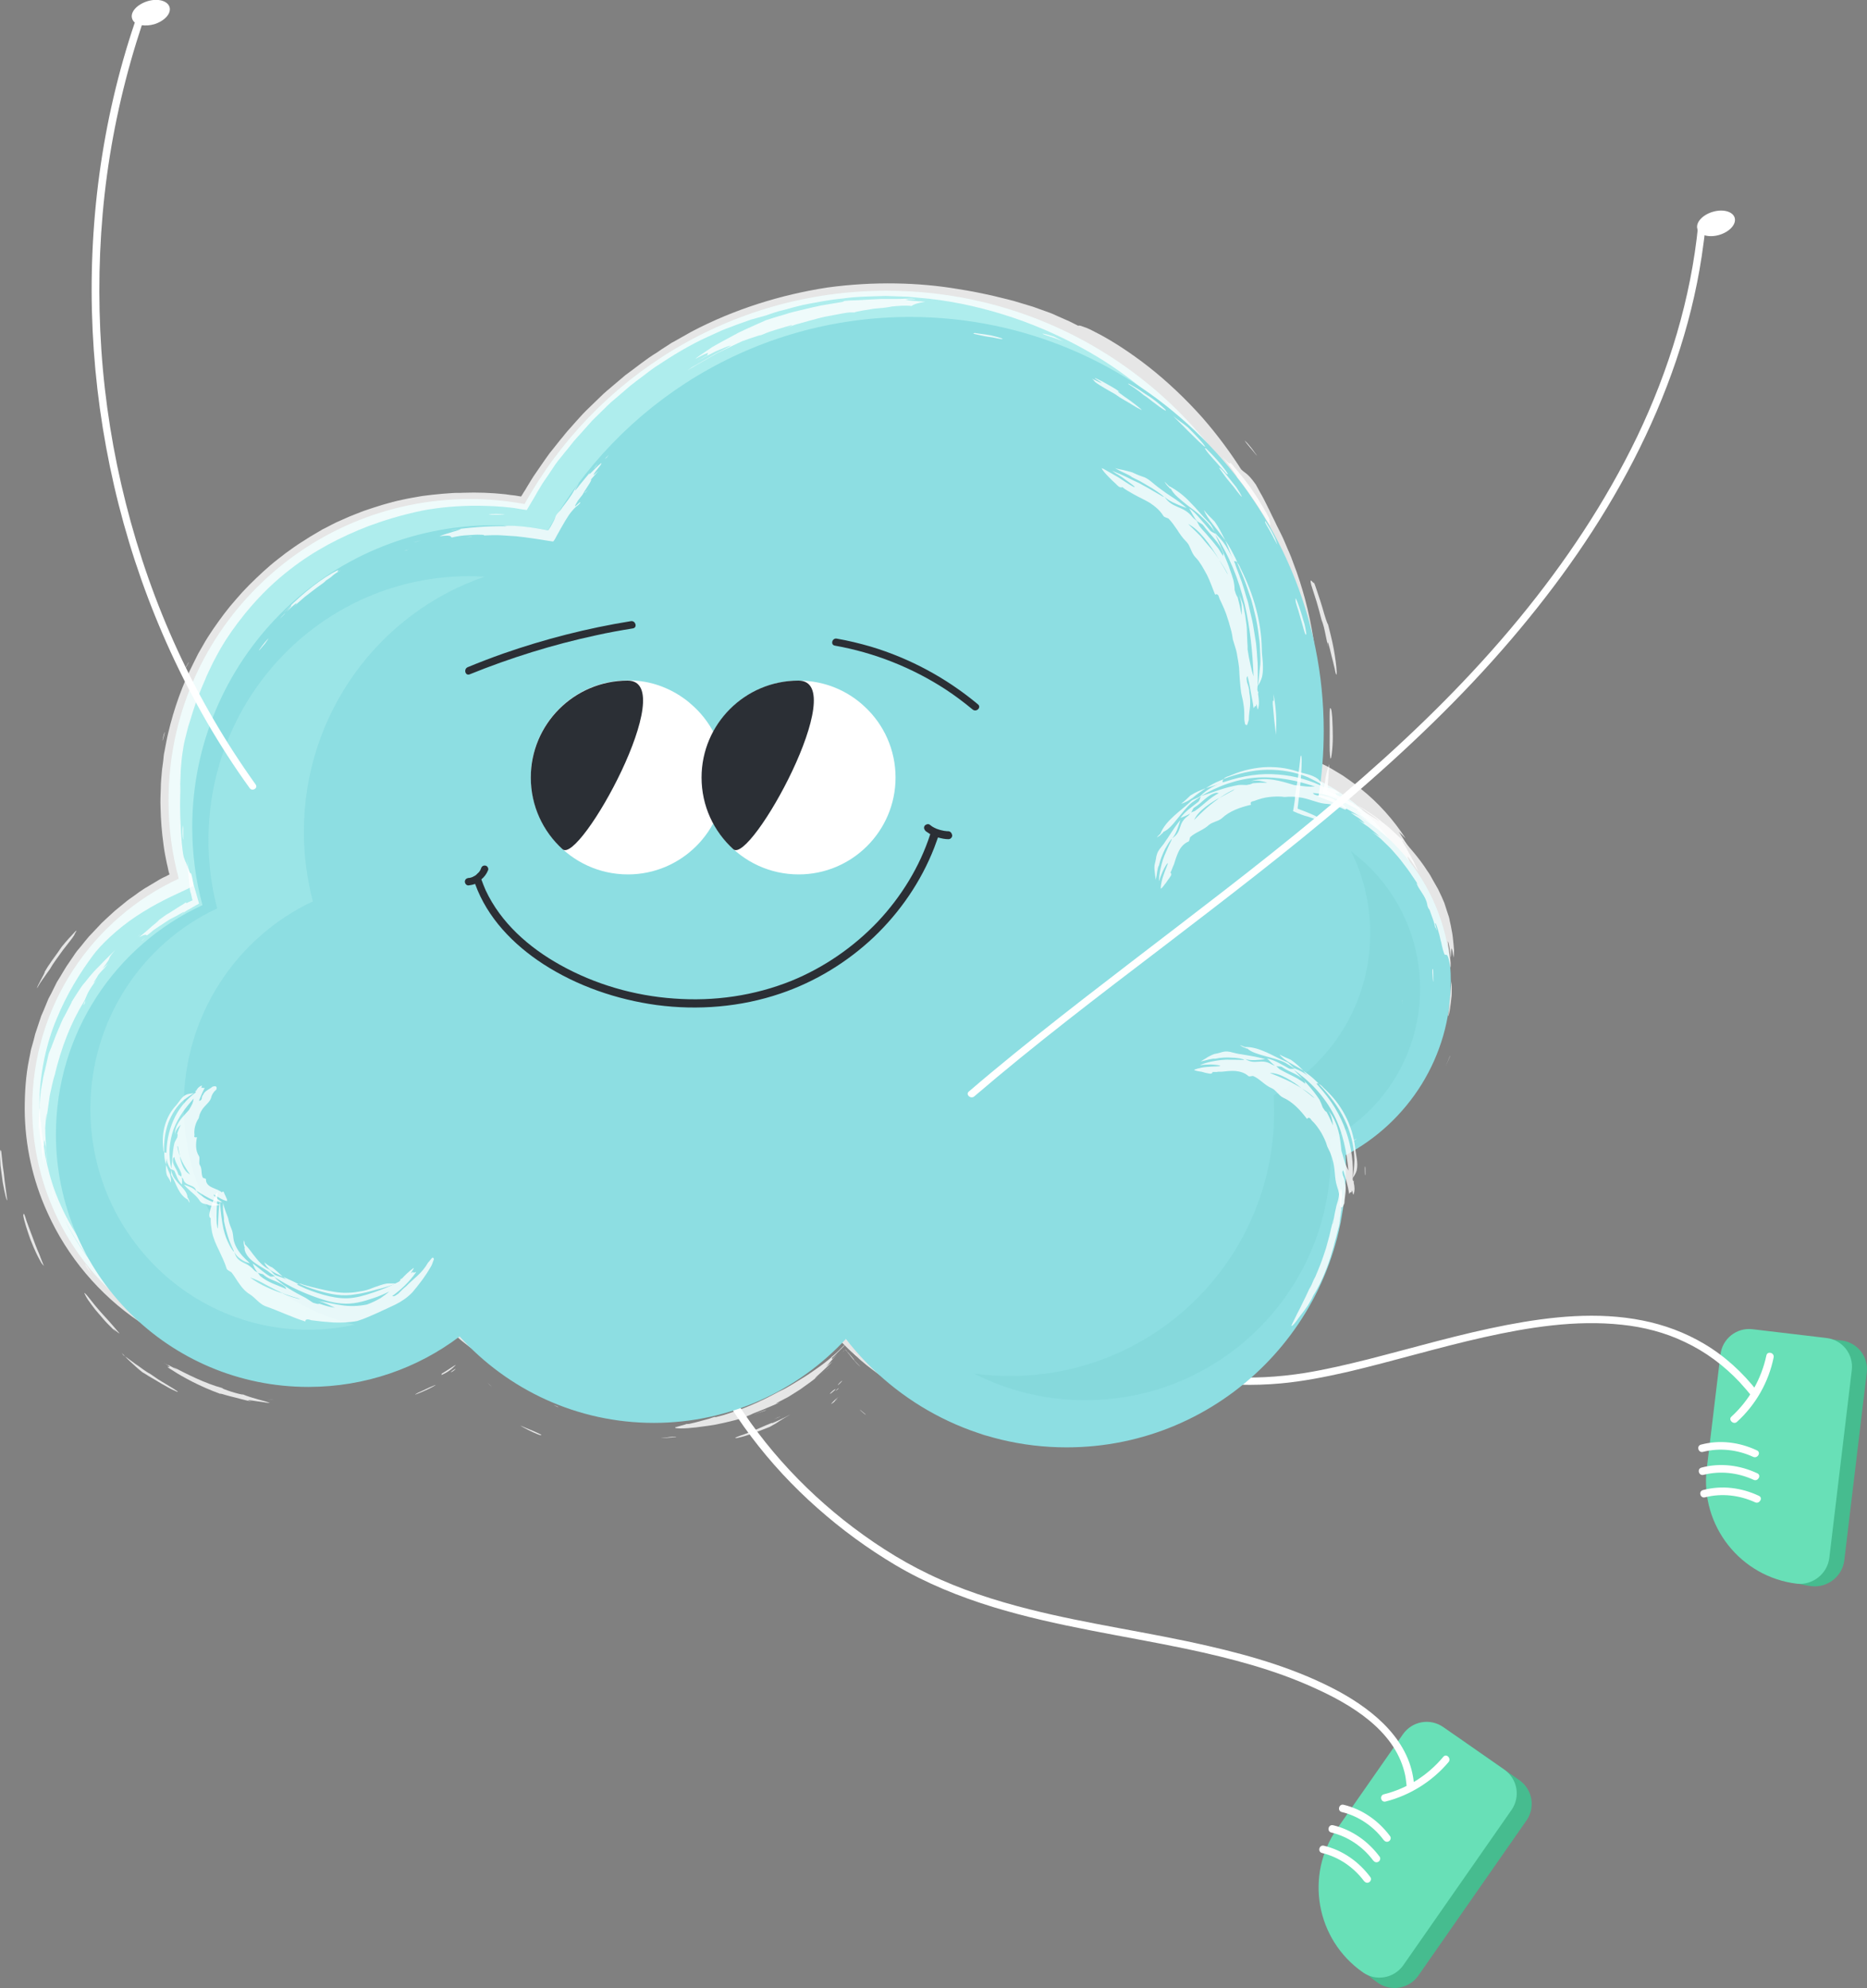 <?xml version="1.0" encoding="utf-8"?>
<!-- Generator: Adobe Illustrator 24.2.0, SVG Export Plug-In . SVG Version: 6.00 Build 0)  -->
<svg version="1.1" id="Warstwa_1" xmlns="http://www.w3.org/2000/svg" xmlns:xlink="http://www.w3.org/1999/xlink" x="0px" y="0px"
	 viewBox="0 0 747.8 796" style="enable-background:new 0 0 747.8 796;" xml:space="preserve">
<rect x="0" y="0" width="747.8" height="796" fill="#808080" stroke="none"/>
<style type="text/css">
	.st0{fill:#46BC8F;}
	.st1{fill:#68E0B7;}
	.st2{fill:#FFFFFF;}
	.st3{fill:#AEEDED;}
	.st4{opacity:0.8;}
	.st5{fill:#8DDEE2;}
	.st6{fill:#2B2F35;}
	.st7{opacity:0.45;}
	.st8{opacity:0.28;}
	.st9{fill:#72CECE;}
</style>
<g>
	<path class="st0" d="M568.1,791l43.3-62.1c3.7-5.3,2.4-12.5-2.9-16.2l-24.4-17c-5.3-3.7-12.5-2.4-16.2,2.9l-26.3,37.7
		c-13.1,18.7-8.5,44.5,10.3,57.6l0,0C557.1,797.5,564.4,796.3,568.1,791z"/>
	<path class="st0" d="M738.7,624.8l9-75.2c0.8-6.4-3.8-12.2-10.2-12.9l-29.5-3.5c-6.4-0.8-12.2,3.8-12.9,10.2l-5.5,45.7
		c-2.7,22.7,13.5,43.3,36.2,46h0C732.1,635.7,737.9,631.1,738.7,624.8z"/>
	<path class="st1" d="M562.1,786.8l43.3-62.1c3.7-5.3,2.4-12.5-2.9-16.2l-24.4-17c-5.3-3.7-12.5-2.4-16.2,2.9l-26.3,37.7
		c-13.1,18.7-8.5,44.5,10.3,57.6l0,0C551.1,793.4,558.4,792.1,562.1,786.8z"/>
	<path class="st2" d="M555,721.3c9.8-2.5,18.7-8.1,25.2-15.8c1.2-1.5-0.9-3.6-2.1-2.1c-6.2,7.4-14.5,12.7-23.8,15
		C552.4,718.9,553.1,721.8,555,721.3L555,721.3z"/>
	<path class="st2" d="M548.9,751.6c-4.6-6.2-11.1-10.8-18.6-12.6c-1.9-0.5-2.7,2.4-0.8,2.9c6.7,1.6,12.7,5.7,16.8,11.2
		c0.5,0.6,1.3,1,2.1,0.5C549,753.3,549.4,752.3,548.9,751.6L548.9,751.6z"/>
	<path class="st2" d="M552.6,743.4c-4.6-6.2-11.1-10.8-18.6-12.6c-1.9-0.5-2.7,2.4-0.8,2.9c6.7,1.6,12.7,5.7,16.8,11.2
		c0.5,0.6,1.3,1,2.1,0.5C552.7,745.1,553.1,744.1,552.6,743.4L552.6,743.4z"/>
	<path class="st2" d="M556.8,735.2c-4.6-6.2-11.1-10.8-18.6-12.6c-1.9-0.5-2.7,2.4-0.8,2.9c6.7,1.6,12.7,5.7,16.8,11.2
		c0.5,0.6,1.3,1,2.1,0.5C556.9,736.9,557.3,735.9,556.8,735.2L556.8,735.2z"/>
	<path class="st1" d="M732.7,623.8l9-75.2c0.8-6.4-3.8-12.2-10.2-12.9l-29.5-3.5c-6.4-0.8-12.2,3.8-12.9,10.2l-5.5,45.7
		c-2.7,22.7,13.5,43.3,36.2,46h0C726.1,634.7,731.9,630.1,732.7,623.8z"/>
	<path class="st2" d="M422.2,523.3c15.5,16,35.9,26.1,57.8,29.6c10.9,1.7,21.9,2,32.9,1c9-0.8,17.9-2.6,26.8-4.6
		c18.3-4.3,36.3-9.8,54.7-13.9c18-4,36.7-7,55.2-5c8.7,0.9,17.3,3.1,25.2,6.9c8.3,3.9,15.7,9.4,22,16.1c1.7,1.9,3.4,3.8,5,5.8
		c1.2,1.5,3.3-0.6,2.1-2.1c-5.9-7.6-13.1-14.2-21.4-19.1c-7.6-4.5-16-7.6-24.6-9.3c-18-3.6-36.6-1.6-54.4,1.8
		c-18.7,3.6-37,9-55.4,13.7c-8.4,2.1-16.8,4.1-25.4,5.5c-10.7,1.7-21.5,2.3-32.3,1.5c-21.8-1.6-43.2-9.5-59.8-24
		c-2.2-1.9-4.2-3.9-6.2-5.9C423,519.8,420.9,521.9,422.2,523.3L422.2,523.3z"/>
	<path class="st2" d="M280.9,541.9c10.9,23.6,27,44.7,46.5,61.9c9.7,8.6,20.1,16.2,31.2,22.8c12.3,7.3,25.7,12.7,39.4,16.9
		c25.3,7.7,51.5,11.3,77.3,16.7c17.4,3.7,34.9,8.2,51.1,15.6c14.7,6.6,31.8,16.8,36.1,33.6c0.5,1.8,0.7,3.7,0.9,5.6
		c0.1,1.9,3.1,1.9,3,0c-1.1-17.7-15.7-29.9-30.2-37.8c-16.3-8.8-34.4-14.1-52.3-18.2c-23.8-5.5-48-8.7-71.7-14.7
		c-13.8-3.5-27.5-7.9-40.3-14.1c-12.1-5.8-23.5-13.3-34-21.6c-20.5-16.3-37.9-36.6-50.1-59.8c-1.5-2.8-2.9-5.6-4.2-8.5
		C282.7,538.6,280.1,540.2,280.9,541.9L280.9,541.9z"/>
	<g>
		<path class="st3" d="M571.7,382.5c0-34.4-22.2-63.6-53-74c1.4-8.6,2.1-17.4,2.1-26.4c0-91.5-74.2-165.7-165.7-165.7
			c-62.4,0-116.7,34.5-145,85.4c-7.1-1.3-14.3-2-21.8-2c-66.7,0-120.8,54.1-120.8,120.8c0,10.8,1.4,21.3,4.1,31.2
			c-34.7,16-58.7,51.1-58.7,91.8c0,55.8,45.2,101.1,101.1,101.1c22.8,0,43.8-7.5,60.6-20.2c19.2,21.2,46.9,34.6,77.8,34.6
			c30.4,0,57.8-13,76.9-33.6c20.5,26.4,52.5,43.4,88.4,43.4c61.8,0,111.9-50.1,111.9-111.9c0-1.7,0-3.4-0.1-5.1
			C554.6,438.8,571.7,412.7,571.7,382.5z"/>
		<g class="st4">
			<path class="st2" d="M575.9,382.5c-0.3,6.3-1.1,14.5-4.1,23.6c-0.8,2.3-1.5,4.6-2.6,7c-0.9,2.4-2.2,4.7-3.4,7.2
				c-2.6,4.8-5.8,9.6-9.7,14.1c-3.9,4.6-8.5,8.9-13.6,12.7c-0.6,0.5-1.3,1-1.9,1.4c-0.6,0.5-1.4,0.9-2,1.3c-0.7,0.4-1.4,0.9-2.1,1.3
				l-0.5,0.3c-0.2,0.1-0.4,0.2-0.5,0.3l-0.7,0.4l-1.5,0.8l-0.7,0.4c0,0-0.2,0-0.2,0.1l0,0.2l0,0.4l0,1.7c0,0.6,0,1,0,1.9
				c-0.2,13.4-2.8,27.4-8,40.5c-5.2,13.2-13,25.5-22.5,35.8c-9.5,10.3-20.9,18.6-32.7,24.5c-5.9,2.9-11.9,5.3-17.8,7.1
				c-6,1.8-11.8,3-17.5,3.8c-1.4,0.2-2.8,0.3-4.2,0.5c-1.4,0.1-2.8,0.2-4.1,0.3c-0.7,0-1.4,0.1-2,0.1c-0.7,0-1.3,0-2,0
				c-1.3,0-2.6,0.1-3.9,0c-2.6-0.1-5.1-0.1-7.5-0.3c-1.2-0.1-2.4-0.2-3.5-0.3c-1.2-0.1-2.3-0.2-3.4-0.4c-1.7-0.3-3.4-0.5-5-0.8
				c-1.6-0.3-3.2-0.7-4.8-1c-1.6-0.3-3.1-0.8-4.6-1.2c-1.5-0.4-3-0.8-4.5-1.3c-1.4-0.5-2.9-1-4.3-1.5c-1.4-0.5-2.7-1.1-4-1.6
				c-2.7-1-5.1-2.3-7.5-3.4c-1.2-0.5-2.3-1.2-3.5-1.8c-1.1-0.6-2.2-1.2-3.3-1.8c-2.1-1.3-4.2-2.5-6-3.8c-0.9-0.7-1.9-1.3-2.8-2
				c-0.9-0.6-1.8-1.3-2.6-1.9c-0.8-0.7-1.6-1.3-2.4-2c-0.8-0.6-1.6-1.3-2.3-1.9c-2.5-2.2-2.9-2.6-1.6-1.4c1.3,1.2,4.3,3.8,9.1,7.3
				c4.8,3.5,11.4,7.6,19.8,11.4c8.4,3.8,18.7,7,30.3,8.7c1.3,0.2,2.6,0.3,3.9,0.5c1.3,0.1,2.7,0.3,4,0.4c1.4,0,2.8,0.1,4.2,0.1
				c1.4,0.1,2.8,0.1,4.2,0.1c5.7,0,11.7-0.6,17.9-1.6c12.3-2,25.3-6.4,38-13.7c-8,4.4-16.3,7.9-24.8,10.2c-8.4,2.3-16.9,3.6-25,4
				c-16.3,0.7-31.1-2.1-42.6-6.4c-17.1-5.7-33.1-15.6-45.7-29.2l-2.6-2.8c-1-1-1.8-2.1-2.7-3.2l-1.3-1.6l-0.7-0.8l-0.3-0.4l-0.2-0.2
				l-0.1-0.1c0,0-0.1,0.1-0.1,0.1l-2.9,2.9c-0.9,1-2,1.9-3,2.9c-0.9,0.9-1.8,1.8-2.8,2.5l-2.9,2.4c-1,0.8-2,1.5-3,2.3l-1.5,1.1
				l-1.6,1.1c-1,0.7-2.1,1.4-3.1,2.1c-2.2,1.3-4.3,2.7-6.5,3.8c-2.2,1.2-4.5,2.3-6.8,3.4c-1.1,0.5-2.3,1-3.5,1.5l-1.7,0.7l-1.8,0.6
				c-18.8,6.9-39.6,8-59,3.6l-3.6-0.9c-1.2-0.3-2.4-0.7-3.6-1.1c-2.4-0.7-4.7-1.6-7.1-2.4c-1.2-0.4-2.3-1-3.4-1.4
				c-1.1-0.5-2.3-1-3.4-1.5l-3.3-1.6l-3.3-1.8c-0.5-0.3-1.1-0.6-1.6-0.9l-1.6-1c-1-0.7-2.1-1.3-3.1-2c-2-1.4-4.1-2.8-6-4.4
				c-2-1.5-3.9-3.1-5.7-4.8c-0.9-0.8-1.8-1.7-2.7-2.6l-1.4-1.3c-0.5-0.5-1-1-1.5-1.6l-3-3.1c0-0.1-0.1,0-0.1,0l-0.1,0.1l-0.2,0.2
				l-0.4,0.3l-0.9,0.6l-1.8,1.3c-1.2,0.8-2.5,1.6-3.4,2.3c-1,0.7-2.1,1.3-3.2,1.9c-4.3,2.5-8.8,4.7-13.4,6.5
				c-9.3,3.7-19.1,5.9-29,6.7c-7.2,0.5-16.7,0.5-26.9-1.6c-5.1-1-10.4-2.4-15.7-4.4c-5.3-2-10.4-4.4-15.4-7.3
				c-4.9-2.9-9.6-6.2-13.9-9.8c-4.3-3.6-8.1-7.5-11.4-11.4c-1.7-1.9-3.2-3.9-4.7-5.9c-1.4-2-2.7-3.9-3.9-5.8
				c-1.2-1.9-2.2-3.7-3.2-5.5c-0.9-1.8-1.8-3.5-2.5-5c6.3,13.1,15.5,24.9,26.8,34.1c11.3,9.2,24.6,16,38.8,19.4
				c14.2,3.5,29.1,3.8,43.5,1c3.6-0.8,7.1-1.6,10.6-2.8c1.8-0.5,3.5-1.2,5.2-1.8c1.7-0.7,3.4-1.3,5.1-2.1c3.4-1.5,6.6-3.2,9.7-5
				l2.3-1.4c0.4-0.2,0.8-0.5,1.2-0.7l1.2-0.8c1.9-1.3,3.7-2.6,5.6-3.9c0.1,0,0.1-0.1,0.2-0.1l0.1,0.2l0.3,0.3l0.6,0.6l1.2,1.2
				l2.4,2.5l2.1,2c0.7,0.6,1.3,1.3,2,1.9c1.4,1.2,2.8,2.4,4.2,3.6c1.5,1.1,2.9,2.3,4.4,3.3c5.9,4.3,12.3,8,19,10.9
				c13.4,5.9,28.1,8.9,42.7,8.7c14.7-0.1,29.3-3.5,42.5-9.7c6.6-3.1,12.9-6.9,18.8-11.4c1.5-1.1,2.9-2.3,4.3-3.4
				c0.7-0.6,1.4-1.2,2.1-1.8l2.2-2c1.6-1.5,3.1-3.1,4.7-4.7l0.6-0.6l0.3-0.3c0.1-0.1,0.2-0.3,0.3-0.1l1.1,1.3l2.1,2.6l-1.8-2.3
				l-0.9-1.1l-0.5-0.6c0,0,0-0.1-0.1-0.1l-0.1,0.1l-0.1,0.1l-0.3,0.3c-1.4,1.4-2.7,2.7-4,4l-1.3,1.2l-1.2,1.1
				c-0.7,0.6-1.4,1.3-2.1,1.9c-1.5,1.2-2.9,2.5-4.5,3.7c-1.6,1.1-3,2.4-4.7,3.4c-1.6,1.1-3.2,2.2-4.8,3.1c-6.6,4-13.6,7.3-20.9,9.7
				c-14.6,4.9-30.3,6.3-45.5,4.4c-15.2-1.9-30-7.3-42.8-15.6c-1.6-1-3.2-2.2-4.7-3.2c-1.5-1.1-3-2.3-4.5-3.5
				c-1.5-1.2-2.9-2.5-4.3-3.8l-2.1-2l-1-1c-0.5-0.5-0.9-0.9-1.4-1.4l-2.6-2.8l-1.3-1.4c-0.1-0.2-0.2,0-0.4,0.1l-0.4,0.3l-0.8,0.6
				l-3.1,2.2c-0.5,0.4-1.1,0.7-1.6,1.1l-1.3,0.9c-3.2,2-6.5,4-10,5.6c-9.3,4.6-19.5,7.7-30.2,9c10.4-1.4,20.7-4.4,30.2-9
				c1.5-0.8,3-1.5,4.5-2.4c1.5-0.8,2.9-1.7,4.4-2.6c0.4-0.2,0.7-0.4,1.1-0.7l1.1-0.7c0.9-0.6,1.9-1.3,2.8-1.9l2.8-2l0.7-0.5
				c0.1-0.2,0.2,0,0.3,0.1l0.3,0.3l1.2,1.2l2.4,2.5c0.8,0.8,1.7,1.7,2.2,2.2c1.2,1.1,2.4,2.4,3.7,3.4c2.6,2.2,5.2,4.3,8,6.3
				c11.1,7.9,24.1,13.8,38.6,16.8c8.9,1.8,18.7,2.7,28.5,2c4.9-0.2,9.7-1,14.5-2c2.3-0.6,4.7-1,6.9-1.8c1.1-0.3,2.3-0.6,3.4-1
				c1.1-0.4,2.2-0.8,3.3-1.2c7-2.6,13.5-5.7,19.6-9.4c1.5-0.9,3-1.9,4.5-2.9c1.5-1,2.9-2.1,4.3-3.1c1.4-1.1,2.8-2.2,4.1-3.3l2-1.8
				c0.7-0.7,1.6-1.5,2.4-2.2l3-3l1.5-1.5c0.1-0.1,0.1,0.1,0.2,0.1l0.2,0.2l0.3,0.4l0.7,0.8l2.7,3.3c0.4,0.5,0.9,1.1,1.4,1.6l1.3,1.4
				l2.3,2.6c0.8,0.8,1.6,1.6,2.5,2.4c0.8,0.8,1.6,1.6,2.5,2.4l2.6,2.3c0.5,0.4,1,0.9,1.6,1.3c0.5,0.4,1.1,0.9,1.7,1.3
				c1.1,0.9,2.3,1.8,3.5,2.7c-0.1-0.1-0.2-0.2-0.3-0.2c-1.1-1-2.8-2.4-5-4.3c-1.1-1-2.3-2.1-3.6-3.4c-1.3-1.3-2.7-2.7-4.2-4.3
				c-0.8-0.8-1.5-1.6-2.2-2.5c-0.4-0.4-0.8-0.9-1.2-1.3c-0.3-0.3-0.5-0.6-0.8-0.9c-0.3-0.3-0.5-0.6-0.8-0.9c-1-1.3-2.1-2.6-3.2-4
				c-0.6-0.7-1.1-1.4-1.7-2.1l-0.2-0.3l-0.2,0.2l-0.5,0.5c-0.3,0.3-0.6,0.6-1,1c-1.3,1.3-2.6,2.6-4,4c-0.4,0.3-0.7,0.7-1.1,1
				c-0.3,0.3-0.7,0.6-1,0.9c-0.5,0.5-1.1,1-1.6,1.5c-1.1,0.9-2.3,1.9-3.5,2.8c-1.2,1-2.5,1.8-3.7,2.8c-10.3,7.3-23.4,13.7-38.3,16.8
				c-14.8,3.2-31.2,2.9-46.8-1.1c-7.8-2-15.3-5-22.3-8.8c-7-3.8-13.5-8.4-19.3-13.6l-1.1-1l-1-1c-0.7-0.7-1.4-1.3-2.1-2l-0.4-0.3
				c-0.2-0.2-0.3-0.3-0.4-0.4l-0.8-0.9l-1.6-1.7c-1.1-1.2-2.2-2.3-3.3-3.5l-0.2-0.2l-0.1-0.1c0,0-0.1,0-0.1,0.1l-0.5,0.3l-1,0.7
				l-1.9,1.4c-1.3,0.9-2.6,1.8-3.9,2.7l-1.5,1c-0.4,0.3-0.8,0.5-1.2,0.7c-0.8,0.5-1.6,0.9-2.4,1.4c-6.3,3.6-12.8,6.5-19.2,8.4
				c-12.7,4.1-24.8,4.9-34.5,4.4c-9.7-0.6-17.2-2.3-21.6-3.6c-14.3-3.9-27.1-10.8-38.4-20.3C38,506.2,28.5,493.7,22.4,478
				c-2-5.2-3.3-10.3-4.2-15c-0.4-2.4-0.8-4.7-1.1-6.9c-0.3-2.2-0.5-4.4-0.7-6.6c-0.2-0.4-0.3-1.7-0.4-3.4c0-0.9-0.2-1.8-0.2-2.9
				c0-1,0-2.1,0-3.2c0.4-11.2,2.8-22.4,6.9-32.1c4-9.8,9.3-18.3,14.4-25.2c3.1-4.3,9.9-10.8,17.4-15.8c3.8-2.5,7.6-4.7,11-6.4
				c0.4-0.2,0.8-0.4,1.2-0.6c0.4-0.2,0.7-0.4,1.4-0.7c1.3-0.6,2.5-1.2,3.6-1.7c2.3-1.1,4.3-2,5.9-2.8c-0.5-2.2-0.9-3.8-1.2-4.4
				c-0.8-2.1-1.4-3.5-1.8-4.7c-0.1-0.3-0.2-0.4-0.3-0.6c-0.1-0.2-0.1-0.3-0.2-0.5c-0.1-0.3-0.2-0.6-0.3-0.8c-0.4-1.1-0.5-2-0.7-3.5
				c-0.2-1.5-0.4-3.6-0.6-7.1c-0.1-1.7-0.2-3.8-0.3-6.4c-0.1-2.5-0.1-5.5,0-9c0.1-0.9,0-2.2,0-3.8c0.1-1.6,0.1-3.6,0.2-5.6
				c0.2-2,0.3-4.2,0.6-6.2c0.3-2,0.6-4,1-5.7c0.4-1.4,0.7-2.8,1-4c0.3-1.3,0.7-2.5,1.1-3.7c0.7-2.4,1.4-4.5,2.1-6.6
				c0.2-0.5,0.3-1,0.5-1.5c0.2-0.5,0.4-1,0.6-1.5c0.4-1,0.7-1.9,1.1-2.8c0.7-1.9,1.6-3.6,2.3-5.5c0.8-1.8,1.7-3.6,2.6-5.5
				c1-1.9,2-3.8,3.2-5.9c2.4-4.1,5.5-8.6,9.7-13.8c6.3-7.7,12.2-13.1,17.7-17.4c5.5-4.3,10.5-7.4,15.6-10.2
				c5.1-2.7,10.2-5.1,16.2-7.4c6-2.2,12.9-4.4,21.6-6.2c1.4-0.3,8.2-1.5,16.3-1.8c4.1-0.2,8.4-0.1,12.6,0.1c2.1,0.1,4.1,0.3,6,0.5
				c0.6,0.1,1.1,0.1,1.7,0.2c0.6,0.1,1.2,0.2,1.8,0.3c1.2,0.2,2.3,0.4,3.3,0.5c1.1-1.8,2.1-3.6,3.1-5.2c0.7-1.3,1.4-2.5,2.1-3.6
				c1.2-2.2,2.5-3.8,3.4-5.2c1.9-2.8,2.8-4.2,2.8-4.2c0.8-1.1,1.6-2.2,2.5-3.2c0.8-1.1,1.7-2.1,2.5-3.1c0.8-1,1.6-2,2.4-3
				c0.8-1,1.7-1.9,2.5-2.8c1.7-1.9,3.3-3.7,4.9-5.5c1.7-1.7,3.4-3.3,5.1-5c0.8-0.8,1.6-1.6,2.5-2.4c0.9-0.7,1.7-1.5,2.6-2.2
				c1.7-1.5,3.4-2.9,5-4.3c1.7-1.4,3.4-2.6,5.1-3.9c0.8-0.6,1.7-1.3,2.5-1.9c0.8-0.6,1.7-1.3,2.5-1.8c6.9-4.6,13.8-8.8,21.1-12.1
				c1.8-0.8,3.7-1.7,5.5-2.5c1.9-0.8,3.8-1.4,5.7-2.2c1.9-0.7,3.9-1.4,5.9-2.1c2-0.6,4.1-1.1,6.1-1.7c1.2-0.4,2.3-0.8,3.5-1.2
				c1.2-0.4,2.4-0.7,3.7-1c2.5-0.7,5-1.4,7.6-2c5.2-1,10.6-2.1,16.1-2.6c5.5-0.8,11.2-0.8,17-1c2.9,0.1,5.8,0.2,8.7,0.3
				c2.9,0.3,5.8,0.5,8.7,0.8c11.6,1.3,23.1,4,34,7.7c10.9,3.7,21,8.4,30.1,13.6c9.1,5.2,16.4,10.6,22.6,15.8
				c6.2,5.3,11.3,10.5,16,15.8c1.2,1.3,2.3,2.7,3.4,4.1l1.7,2c0.5,0.7,1.1,1.4,1.6,2.1c1.1,1.4,2.1,2.9,3.2,4.3c1,1.5,2,3,3,4.6
				c4,6.3,8.1,13.1,11.8,21.4c4.4,9.4,7.1,16.8,8.7,22.6c0.4,1.5,0.9,3.5,1.6,5.7c0.7,2.3,1.4,4.9,2.1,7.7
				c1.4,5.6,2.6,11.7,3.1,16.9c-0.3-0.8-0.6-1.7-0.9-2.5c0.2,1.7,0.5,4.3,0.6,6.9c0.1,1.3,0.2,2.6,0.2,3.8c0,0.6,0.1,1.2,0.1,1.7
				c0,0.5,0,1,0,1.4c0,3.5-0.2,2.6-0.4,1.7c-0.4-1.7-0.9-3.4-1,2.6c0.1,4.6-0.2,9.2-0.6,13.8c-0.2,2.3-0.5,4.6-0.8,7l-0.3,1.9
				c-0.2,1.2-0.3,2.4-0.5,3.6c-0.4,2.4-0.8,4.8-1.2,7.2c2.4,0.9,4.8,1.9,7.2,2.8c1.2,0.5,2.4,0.9,3.6,1.4l1.7,0.8
				c1.1,0.6,2.3,1.1,3.4,1.7c1.1,0.6,2.2,1.3,3.3,1.9c12.1,6.9,22,17.4,28.3,29.6c0.6,0.6,1.2,1.3,2.2,3c0.8,1.9,1.6,3.8,2.3,5.8
				l1,3c0.3,1,0.7,2,0.9,3c1.1,2.3,1.5,1.4,2.2,3c0.9-0.2,2.4,4.1,3.5,8.1c0.5,2,0.9,3.9,1.4,5c0.4,1.1,0.8,1.5,1.2,0.3
				c0.1-0.5,0.1-2.4,0.1-5.3c0-0.4,0-0.7,0-1.1c0-0.4-0.1-0.8-0.1-1.2c-0.1-0.8-0.2-1.7-0.3-2.6c-0.1-0.9-0.2-1.9-0.3-2.9
				c-0.2-1-0.4-2-0.5-3c-0.2-1-0.4-2.1-0.6-3.1c-0.3-1-0.5-2.1-0.8-3.1c-0.3-1-0.5-2.1-0.8-3.1c-0.3-1-0.7-2-1-3c-0.3-1-0.6-2-1-2.9
				c-0.4-0.9-0.8-1.8-1.1-2.7c-0.4-0.9-0.7-1.7-1-2.5c-0.3-0.8-0.7-1.5-1-2.2c-0.6-1.3,0-0.6,1,0.7c0.5,0.6,1,1.5,1.6,2.3
				c0.5,0.8,1,1.6,1.5,2.2c-0.4-0.9-0.8-1.7-1.2-2.5c-0.4-0.8-0.7-1.6-1.1-2.2c-0.7-1.4-1.4-2.5-1.9-3.5c-0.3-0.5-0.5-0.9-0.7-1.3
				c-0.2-0.4-0.4-0.7-0.6-1c-0.4-0.6-0.6-1.1-0.8-1.4c-0.6-1.3,0.4-0.3,2.5,2.3c-1-1.6-2.1-3.2-2.8-4.4c-0.4-0.6-0.7-1.1-0.9-1.4
				c-0.3-0.3-0.4-0.5-0.4-0.5c0.4,0.3,1.1,1,1.7,1.6c0.6,0.6,1.1,1.1,1.1,1.1c-4.8-7.4-10.9-14.3-18.1-20l-1.3-1.1l-1.4-1l-2.8-2
				c-0.9-0.7-1.9-1.3-2.9-1.9l-3-1.8c-2-1.2-4.2-2.1-6.2-3.2l-0.4-0.2l-0.1,0l-0.1-0.1l-0.2-0.1c-0.1-0.1-0.2-0.1-0.3-0.2
				c0-0.1,0.1-0.2,0.1-0.2c0,0,0,0,0,0c0,0,0,0,0,0l0-0.2l0.1-0.6l0.3-2.2c0.4-3,0.7-6,0.9-9c0.2-3,0.3-6,0.4-9c0-3-0.1-5.9-0.1-8.9
				c-0.5-11.8-2.3-23.4-5.2-34.2c-1.1-4-2.7-9.4-4.8-14.7c-0.9-2.7-2.2-5.3-3.2-7.8c-1-2.5-2.3-4.8-3.3-6.9c-0.5-1-1.1-2.4-1.9-3.9
				c-0.7-1.5-1.5-3.1-2.3-4.7c-0.8-1.6-1.6-3.2-2.4-4.5c-0.7-1.4-1.4-2.5-1.8-3.3c-1.9-2.7-2.9-3.6-3.7-4.3
				c-0.7-0.6-1.2-0.8-2.2-1.8c-3.8-6-9.2-13.5-15.6-20.8c-6.5-7.3-14-14.4-21.4-20.2c-7.4-5.8-14.5-10.3-19.8-13.1
				c-1.3-0.7-2.5-1.3-3.5-1.8c-1-0.5-2-0.9-2.7-1.1c-1.5-0.6-2.2-0.7-2.1-0.4c-1.3-0.6-2.5-1.3-3.6-1.8c-1.2-0.5-2.3-1-3.4-1.5
				c-1.1-0.5-2.1-0.9-3.1-1.4c-1-0.4-2-0.8-2.9-1.1c-1.9-0.7-3.6-1.3-5.3-1.9c-1.7-0.5-3.4-1-5-1.5c-3.3-1.1-6.8-1.8-10.7-2.8
				c-4-0.9-8.6-1.9-14.5-2.8c-15.4-2.6-33.4-3.1-51.9-0.6c-18.5,2.8-37.6,8.7-54.8,17.8c-2.3,1.3-4.6,2.6-6.9,3.9
				c-0.6,0.3-1.2,0.6-1.7,1l-1.7,1.1c-1.1,0.7-2.2,1.4-3.3,2.2c-4.5,2.7-8.5,6.1-12.7,9.1c-2,1.7-4,3.4-5.9,5c-1,0.8-2,1.7-2.9,2.5
				l-2.8,2.7c-1.8,1.8-3.8,3.6-5.5,5.4c-1.7,1.9-3.5,3.8-5.2,5.8c-0.6,0.7-1.3,1.4-1.9,2.2c-0.6,0.8-1.2,1.5-1.8,2.2
				c-1.2,1.5-2.4,3-3.5,4.4c-1.2,1.4-2.2,3-3.3,4.5c-1,1.5-2.1,3-3.1,4.5c-1.3,1.8-2.4,3.8-3.6,5.7c-0.4,0.7-0.8,1.4-1.3,2.1
				c-0.3,0.5-0.6,1.1-1,1.6c-0.8-0.1-1.6-0.3-2.4-0.4l-1.8-0.2l-2.1-0.3c-2.8-0.3-5.6-0.5-8.4-0.6c-2.8-0.1-5.6-0.1-8.4,0
				c-1.4,0.1-2.8,0-4.2,0.1c-1.4,0.1-2.8,0.2-4.1,0.3c-1.4,0.1-2.7,0.3-4.1,0.4c-1.4,0.2-2.7,0.3-4.1,0.5c-2.7,0.5-5.4,0.9-8,1.5
				c-5.3,1.1-10.5,2.8-15.5,4.5c-2.5,1-5,1.9-7.4,3c-1.2,0.5-2.4,1.1-3.6,1.6c-1.2,0.6-2.4,1.2-3.5,1.8l-1.8,0.9l-1.7,1
				c-1.1,0.7-2.3,1.3-3.4,2l-3.3,2.1l-1.7,1.1l-1.6,1.1l-3.2,2.3l-3.1,2.4c-2.1,1.6-4,3.3-5.9,5c-3.8,3.5-7.5,7.1-10.8,11
				c-3.4,3.8-6.4,7.9-9.3,12.1c-1.4,2.1-2.8,4.2-4,6.4l-1.9,3.3l-1.7,3.4c-4.6,9-8,18.5-10.3,28.3c-0.6,2.4-1,4.9-1.5,7.4
				c-0.3,1.2-0.4,2.5-0.5,3.7l-0.5,3.7c-0.2,2.5-0.5,5-0.5,7.5c-0.1,2.5-0.2,5-0.1,7.5c0.1,5,0.5,10,1.2,15c0.3,2.5,0.8,5,1.3,7.4
				l0.4,1.7l0.2,1c0.1,0.6,0.3,1.2,0.5,1.8c-0.8,0.5-1.7,0.9-2.6,1.3l-1.3,0.7l-2,1.2l-4.2,2.5c-1.4,0.9-2.7,1.8-4,2.8l-2,1.4
				c-0.7,0.5-1.3,1-1.9,1.5l-3.8,3.1c-1.2,1.1-2.4,2.2-3.6,3.3l-1.8,1.7c-0.6,0.6-1.1,1.2-1.7,1.8l-3.4,3.6
				c-1.1,1.3-2.1,2.5-3.1,3.8l-1.6,1.9c-0.5,0.7-1,1.3-1.4,2c-0.9,1.4-1.9,2.7-2.8,4.1c-0.9,1.4-1.7,2.8-2.6,4.3l-1.3,2.1l-1.1,2.2
				c-0.7,1.5-1.5,3-2.3,4.5c-0.6,1.5-1.3,3.1-1.9,4.6c-0.3,0.8-0.7,1.5-1,2.3l-0.8,2.4c-0.5,1.6-1.1,3.2-1.6,4.8
				c-0.4,1.6-0.8,3.3-1.3,4.9c-0.2,0.8-0.5,1.6-0.6,2.5l-0.5,2.5c-1.4,6.7-1.8,13.6-1.8,20.5c0.1,13.9,3.1,28,9.1,41.1
				c7.9,17.6,20.8,32.9,36.8,43.7c8,5.4,16.8,9.7,26,12.7l1.7,0.6l1.7,0.5c1.2,0.3,2.3,0.7,3.5,1c2.4,0.5,4.7,1.1,7.1,1.5
				c4.7,0.9,9.6,1.3,14.4,1.5c9.6,0.3,19.3-0.7,28.6-3c9.3-2.3,18.3-5.9,26.6-10.7c1-0.6,2-1.2,3.1-1.9c0.5-0.3,1-0.6,1.5-1l1.3-0.9
				c0.7-0.5,1.5-1,2.2-1.5l1.1-0.8c0-0.1,0.1,0,0.1,0l0.1,0.1l0.2,0.2l0.5,0.5l1.8,1.9l2.4,2.3c1.7,1.7,3.6,3.2,5.3,4.7
				c7.4,6,15.5,11,24.1,14.9c8.6,3.8,17.7,6.6,26.9,8c9.2,1.4,18.6,1.7,27.8,0.8c9.2-1,18.2-3.1,26.7-6.3
				c8.5-3.2,16.6-7.6,23.9-12.7c0.9-0.6,1.8-1.3,2.7-2c0.9-0.7,1.8-1.3,2.7-2c1.7-1.4,3.5-2.8,5.1-4.4l1.9-1.7l1.6-1.7l0.8-0.8
				c0.1,0,0.1-0.2,0.2-0.2l0.2,0.2l0.4,0.5l1.5,1.8c0.5,0.6,1,1.2,1.5,1.7l2.2,2.4l1.1,1.2l1.2,1.2l2.3,2.3c0.8,0.8,1.6,1.5,2.4,2.2
				l2.4,2.2c0.8,0.7,1.7,1.4,2.5,2.1l2.6,2c13.8,10.5,29.6,17.5,45.8,20.8c16.2,3.3,32.6,3.1,47.8-0.2c15.2-3.3,29.2-9.6,41.1-17.9
				c11.9-8.3,21.7-18.4,29.3-29.4c3.8-5.5,7-11.1,9.6-16.8c2.7-5.7,4.8-11.5,6.4-17.2c1.6-5.7,2.8-11.4,3.5-16.9
				c0.1-0.7,0.2-1.4,0.3-2.1c0.1-0.7,0.1-1.4,0.2-2.1c0.1-1.4,0.3-2.7,0.3-4.1c0-1.3,0.1-2.7,0.1-4l0-1l0-0.5l0-0.3l0-1l0-0.9
				c0-0.2,0-0.3,0-0.5l0.4-0.2c0.6-0.3,1.1-0.6,1.7-0.9l0.2-0.1c0.1,0,0.1-0.1,0.3-0.2l0.8-0.5c0.5-0.3,1.1-0.7,1.6-1
				c1-0.7,2.1-1.3,3-2c1-0.7,1.9-1.4,2.9-2.1c1-0.7,1.8-1.5,2.7-2.2c0.9-0.8,1.8-1.5,2.6-2.3c0.8-0.8,1.6-1.6,2.4-2.3
				c6.3-6.2,10.9-12.8,14.2-18.9c3.3-6.1,5.3-11.8,6.8-16.4C575.3,397.7,576.1,390,575.9,382.5z"/>
		</g>
	</g>
	<g>
		<path class="st5" d="M581.1,393c0-34.4-22.2-63.6-53-74c1.4-8.6,2.1-17.4,2.1-26.4c0-91.5-74.2-165.7-165.7-165.7
			c-62.4,0-116.7,34.5-145,85.4c-7.1-1.3-14.3-2-21.8-2C131.1,210.3,77,264.4,77,331.2c0,10.8,1.4,21.3,4.1,31.2
			c-34.7,16-58.7,51.1-58.7,91.8c0,55.8,45.2,101.1,101.1,101.1c22.8,0,43.8-7.5,60.6-20.2c19.2,21.2,46.9,34.6,77.8,34.6
			c30.4,0,57.8-13,76.9-33.6c20.5,26.4,52.5,43.4,88.4,43.4c61.8,0,111.9-50.1,111.9-111.9c0-1.7,0-3.4-0.1-5.1
			C564,449.3,581.1,423.2,581.1,393z"/>
		<g class="st4">
			<path class="st2" d="M509.8,282c-0.1-3.6,0.6,1.4,0.3-4.1c0.3,1.4,1.2,7.1,1.1,12.1c0,1.5-0.1,2.9-0.2,4.3
				c-0.1-2.2-0.4-3.8-0.6-5.7C510.2,286.9,510.1,284.9,509.8,282z"/>
			<path class="st2" d="M573.7,389.4c0-1.9,0.2-1.4,0.3-1.3c0.1,1.8,0.1,3.7,0.1,4.9C574,393.5,573.8,391.1,573.7,389.4z"/>
			<path class="st2" d="M518.6,319.1c0.9-4.9,1.8-11,2.3-16.3c0.2-0.4,0.3-0.4,0.4,0.3c0.1,0.8,0.1,2.3,0,4.2
				c-0.1,3.8-0.7,9.4-1.4,15c0,0.3-0.1,0.5-0.1,0.8c0,0.2-0.1,0.6,0,0.7c3,1.1,6.1,2.4,7.1,2.9c1,0.7,2.3,1.5,2.4,1.8
				c0,0.1-0.3,0.1-1.1-0.1c-0.9-0.2-2.3-0.8-4.5-1.5c-1.1-0.2-3.5-1.1-5.7-2.1c0-0.1-0.1-0.1-0.1-0.2l0.1-0.3c0-0.2,0.1-0.4,0.1-0.6
				c0.1-0.4,0.1-0.8,0.2-1.2c0.1-0.8,0.2-1.4,0.3-2C518.7,319.5,518.8,318.8,518.6,319.1z"/>
			<path class="st2" d="M572.6,364.3c-0.2-0.2-0.3-0.5-0.5-0.7c-0.8-1.8,0-1.1-1.3-4l-0.6-1.1c-0.2-0.4-0.5-0.7-0.7-1.1l-1.4-2.2
				c-1.5-2.8-0.3-1.1-0.1-0.9c-0.7-1.3-1.5-2.3-2.2-3.4c-0.7-1-1.3-2-2-2.9c-0.7-0.9-1.3-1.7-1.9-2.5c-0.6-0.8-1.2-1.6-1.9-2.4
				c-0.7-0.8-1.3-1.5-2-2.3c-0.4-0.4-0.7-0.8-1.1-1.2c-0.4-0.4-0.8-0.8-1.2-1.2c-0.8-0.8-1.7-1.6-2.7-2.6c-1-0.9-2.1-1.7-3.4-2.7
				l3.1,1.9c-1.2-1.1-2.9-2.5-4.5-3.8c-1.7-1.2-3.3-2.3-4.3-3.1c3.5,2.2,2.9,1.6,1.4,0.3c-0.4-0.3-0.8-0.7-1.3-1
				c-0.5-0.3-0.9-0.6-1.4-0.9c-0.8-0.6-1.5-1.1-1.5-1.2c0.8,0.3,1.8,0.8,3.1,1.3c1.3,0.7,3,1.7,5.3,3.1c-1.5-1.1-3-2.3-4.5-3.4
				c-0.7-0.6-1.5-1-2.2-1.5c-0.7-0.5-1.4-0.9-2-1.4l4.1,2.4c0.6,0.2,0.4,0-0.3-0.5c-0.4-0.2-0.8-0.6-1.4-0.9c-0.6-0.4-1.3-0.8-2-1.2
				c0.9,0.5,1.5,0.8,1.8,1c0.4,0.2,0.5,0.2,0.6,0.2c0.1-0.1-0.1-0.3,0.6,0c-1.2-0.7-2.3-1.4-3.5-2c-1.1-0.6-2.3-1.1-3.4-1.6
				c-2.3-1.2-4.7-1.9-7.2-2.9c-0.1,0-0.1,0-0.2-0.1l0-0.2l0.1-0.4l0.1-0.8c0.1-0.5,0.2-1.1,0.3-1.6c0.2-1.1,0.4-2.2,0.5-3.3
				c0.7-3.6,1-3.7,1.5-5.6c-0.2,2.4-0.3,4.5-0.4,6.3c-0.1,0.9-0.1,1.7-0.2,2.5c0,0.4-0.1,0.8-0.1,1.1l-0.1,0.6l0,0.3
				c0,0,0,0.1,0,0.1l0.1,0c0.8,0.3,1.5,0.5,2.2,0.8c0.7,0.4,1.8,0.8,3,1.4c1.2,0.6,2.6,1.3,3.8,2c0.6,0.3,1.2,0.7,1.7,1.1
				c0.6,0.4,1.2,0.8,1.7,1.1c1,0.7,1.6,1.1,1.6,1.3c2.3,1.6,5.3,3.2,7,4.5c-0.4-0.4-1-0.9-1.7-1.5c-0.8-0.6-1.7-1.2-2.6-1.8
				c-0.9-0.6-1.8-1.3-2.6-1.8c-0.8-0.5-1.5-0.9-1.9-1.3c2,1,3.7,2.2,5.2,3.2c0.8,0.5,1.5,1,2.2,1.5c0.7,0.5,1.3,1,2,1.6
				c1.3,1.1,2.7,2,4,3.3c0.7,0.6,1.4,1.3,2.1,2c0.4,0.3,0.8,0.7,1.2,1.1c0.4,0.4,0.8,0.8,1.2,1.2l-0.9-1.4
				c3.2,3.7,7.6,8.5,10.8,13.6c0.9,1.2,1.6,2.5,2.3,3.8c0.7,1.2,1.4,2.4,2,3.5c1.1,2.3,2,4.2,2.5,5.5c0.4,1.2,0.8,2.4,1.2,3.7
				c0.2,0.6,0.4,1.2,0.6,1.8c0.2,0.6,0.3,1.2,0.4,1.8c0.3,1.2,0.5,2.3,0.7,3.4c0.1,0.5,0.2,1.1,0.3,1.6c0.1,0.5,0.1,1,0.2,1.5
				c0.2,2,0.4,3.7,0.5,5.1c0,1.4-0.1,2.4-0.2,3c-0.6-4.2-0.9-4.1-0.9-3c-0.1,1.1,0,3.1-0.2,2.7c-0.3-2.7-1.1-6.9-1.2-6
				c0.1,1.1,0.3,2.2,0.5,3.3c0.1,1,0.3,2,0.4,2.9c0.2,1.8,0.4,3.2,0.1,4.1c-0.6-4.2-1.2-5-1.5-5.1c-0.4-0.1-0.7,0.4-1.1-0.9
				c-0.2-0.5-0.5-1.6-0.8-2.9c-0.1-0.7-0.3-1.4-0.5-2.1c-0.2-0.7-0.3-1.5-0.5-2.2c-0.8-2.8-1.5-5.2-1.7-4.4c1.7,5.8-0.1,0.3,0.1,1.7
				C574.5,369.4,573.8,367.6,572.6,364.3z"/>
			<path class="st2" d="M519.6,243.1c-1.1-3.4-0.5-2.3-0.7-3.3c-0.1-0.9,0.6,0.7,1.4,3c0.4,1.1,0.8,2.5,1.2,3.7
				c0.4,1.3,0.7,2.5,1,3.4c0.5,2,0.6,3.1,0.7,3.7c0,0.6-0.1,0.6-0.3,0.4c-0.3-0.4-0.8-2.3-1.4-4.5
				C520.8,247.3,520.2,244.7,519.6,243.1z"/>
			<path class="st2" d="M532.6,292.5c0-3.3-0.1-7.3,0.1-8.9c0.3-0.1,0.6-0.2,0.9,3.6c0.3,6,0.4,10.1-0.2,14.7
				c-0.3,2.5-0.6,2.2-0.7,0.3C532.5,300.4,532.6,296.8,532.6,292.5z"/>
			<path class="st2" d="M445.2,157c-4.4-2.5-5.9-3.5-6.5-4c-0.6-0.5-0.4-0.7-1.4-1.4c1.3,0.6,2.2,1,2.8,1.3c0.6,0.3,0.9,0.4,1,0.4
				c0.2,0-0.5-0.5-1.2-0.9c-1.4-0.9-3-2,1.6,0.3c1.1,0.6,2.4,1.4,3.7,2.1c1.2,0.7,2.4,1.4,3.3,2.2c-2.3-1.1,1,1.2,4.3,3.5
				c3.2,2.4,6.1,4.7,3.4,3.1c-0.5-0.1-2.2-1.3-4.3-2.5c-1.1-0.6-2.2-1.3-3.4-2C447.4,158.3,446.2,157.5,445.2,157z"/>
			<path class="st2" d="M490.9,191c-1.1-1.5-1.9-2.6-2.3-3.2c-0.4-0.6-0.4-0.8,0.3-0.2c1,0.7,4.3,5,6.3,7.5c2,3,2.9,4.9,1.4,3
				c-0.8-0.9-1.6-2-2.5-3.2C493,193.6,491.9,192.3,490.9,191z"/>
			<path class="st2" d="M507.2,210.1c-1-1.9-0.2-0.7-0.5-1.6c0.5,0.7,1.2,1.9,2,3.2c0.4,0.7,0.8,1.3,1.1,2c0.3,0.7,0.7,1.3,0.9,1.8
				l1,2.7c-0.7-1.3-1.4-2.4-2-3.7C509,213.2,508.2,211.8,507.2,210.1z"/>
			<path class="st2" d="M483.9,181.4c-1.1-1.4-1.7-2.3-0.9-1.9c3,2.9,5.9,6.1,8,9c1.7,2.4,0.3,0.9,0.3,1.3c-1-1.3-2.4-2.6-3.6-4.1
				C486.4,184.3,485.1,182.8,483.9,181.4z"/>
			<path class="st2" d="M501.9,199.8c-1-1.6-2.1-3.1-3.1-4.5c-0.5-0.7-1-1.4-1.6-2.1c-0.5-0.7-1.1-1.4-1.6-2c0-0.3-1.1-1.9-2.4-3.7
				c-1.3-1.8-2.8-3.6-3.5-4.6c4.4,5,2,1.4,3.5,2.7c2.3,2.7,5.7,6.7,8.6,11c1.5,2.1,2.8,4.3,4,6.3c0.6,1,1.1,2,1.6,2.8
				c0.5,0.9,0.9,1.7,1.2,2.5c-1.1-1,2.7,6.7-3-2.8C504.2,203.2,502.5,200.5,501.9,199.8z"/>
			<path class="st2" d="M529.3,248.1c-0.6-2.3-1.2-4.7-1.9-7l-2.2-6.9c-1.1-4.3,1.7,1,1-1.3c0.5,1.3,1.1,3,1.7,4.9
				c0.6,1.8,1.3,3.8,1.8,5.6c1,3.6,2,6.6,2.2,6.5c0.4,1.5,0.8,3.2,1.2,4.8c0.4,1.7,0.8,3.4,1.1,5.1c0.6,3.4,1.1,6.7,1.2,9.4
				c0,1.5-0.3,1-0.6-0.4c-0.1-0.7-0.3-1.6-0.6-2.7c-0.2-1-0.5-2.1-0.8-3.2c-1-4.4-2.1-8.3-1.5-3.7c-0.2-1.6-0.6-3.3-1-5.2
				C530.5,252,530.1,250.1,529.3,248.1z"/>
			<path class="st2" d="M475.7,172.4c-1.1-1.2-2.3-2.3-3.3-3.3c-1-1-1.9-1.9-2.5-2.5c2.3,1.9,3.7,2.7,6,4.6c1.3,1.3,3,3.1,4.4,4.6
				c1.4,1.5,2.4,2.8,2.4,3.1c-0.1,0.1-1.1-0.8-2.4-2C479,175.6,477.3,174,475.7,172.4z"/>
			<path class="st2" d="M452,153.8c-0.5-0.6,0.9,0.2,2.9,1.4c0.5,0.3,1,0.6,1.6,1c0.5,0.4,1.1,0.7,1.6,1.1c1.1,0.7,2.1,1.4,2.9,1.9
				c2.3,1.6,4.1,3.2,5.7,4.7c0.7,0.9,0.2,0.7-2.4-1.1c-0.6-0.5-1.2-0.9-1.7-1.3c-0.6-0.4-1.1-0.8-1.6-1.2c-1-0.8-1.9-1.5-2.9-2.1
				C456.4,156.7,454.5,155.4,452,153.8z"/>
			<path class="st2" d="M392.9,134.3c-5-1-2.3-0.8-2.6-1c1.2,0.2,2.7,0.4,4.3,0.6c0.8,0.1,1.6,0.3,2.4,0.4c0.8,0.2,1.6,0.4,2.4,0.6
				c2.6,0.7,2.7,1,1.3,0.8c-0.7-0.1-1.8-0.3-3.1-0.6C396.2,134.9,394.6,134.7,392.9,134.3z"/>
			<path class="st2" d="M418.9,134.2c-2.8-1-0.9-0.8,3.3,0.6l3.7,1.9c-1.3-0.5-2.3-0.9-3.4-1.3C421.4,135,420.3,134.7,418.9,134.2z"
				/>
			<path class="st2" d="M101.2,315.3c-0.1,0.6-0.2,0.7-0.2,0.7l0.4-1.6C101.4,314.3,101.2,315,101.2,315.3z"/>
			<path class="st2" d="M232.3,201.5c-0.5,0.6-0.9,0.9-1.3,1.2c-0.2,0.1-0.4,0.3-0.5,0.4c-0.2,0.2-0.4,0.4-0.7,0.7
				c-0.5,0.6-1.1,1.2-2,2.5c-0.8,1.2-1.9,3-3.3,5.5c-0.5,0.9-1,1.8-1.5,2.7c-0.2,0.4-0.5,0.9-0.7,1.3l-0.4,0.6
				c-0.1,0.1-0.1,0.2-0.2,0.3l-0.3,0.1c-5-0.8-9.9-1.6-14.8-2.1c-0.5,0-1.1-0.1-1.7-0.1c-0.5,0-1-0.1-1.5-0.1
				c-1-0.1-2.1-0.1-3.1-0.2c-2.1-0.1-4.3,0-6.6,0.1c0.6-0.1,0.1-0.3-1.3-0.3c-1.4-0.1-3.7,0.1-6.7,0.3c-1.9,0.2-4,0.6-4.6,0.8
				c-1.1-0.1,0.8-1.2-5.1-0.5c2.9-1.2,8.4-2.5,8.6-2.9c-1.4,0-2.9,0.5-4.4,0.5c6.7-1,15.2-1.8,22.9-1.6l-1.4-0.2
				c5.3-0.2,12.1,0.7,17.5,1.8l0.2,0c0.1,0,0.1,0.1,0.2,0l0.2-0.3c0.1-0.2,0.3-0.4,0.4-0.6c0.3-0.4,0.5-0.8,0.7-1.2
				c1.8-3.1,1.2-2.6,1.9-3.9c0.4-0.7,0.9-1.1,1.8-2.2c0.2-0.3,0.5-0.6,0.7-1c0.3-0.4,0.6-0.8,1-1.3c0.8-1,1.6-2.2,2.7-3.8
				c0.9-1.5,1.8-3.1,2.8-4.6c0.1,0.1-3.1,5.2-0.4,1.8c0.5-0.7,1-1.3,1.5-1.9c0.5-0.6,1-1.2,1.4-1.7c0.9-1.1,1.6-1.9,2-2.4
				c-0.9,1.6,0.7-0.2,2.3-1.8c0.8-0.8,1.6-1.5,2-1.8c0.4-0.3,0.5-0.2-0.2,0.8c-5,6.3-1.7,3-0.6,2l-3.3,3.8c0.6-0.4,0.3,0.2-0.4,1.4
				c-0.7,1.2-1.9,2.8-2.8,4.5l-1.8,2.3C228.1,205.9,233.2,199.5,232.3,201.5z"/>
			<path class="st2" d="M234,197.6l0.2-0.3c0.5-0.5,0.9-0.9,1.4-1.4c-0.6,0.7-0.9,1-1,1.2C234.5,197.2,234.3,197.2,234,197.6z"/>
			<path class="st2" d="M242.9,183.3c-0.1,0-1,0.9-0.3,0.1C243.5,182.4,244.4,181.5,242.9,183.3z"/>
			<path class="st2" d="M498.5,176.4c0.8,0.6,1.7,1.7,2.6,2.8c0.9,1.1,1.7,2.4,2.5,3.4c-0.8-0.8-1.8-2.2-2.9-3.4
				C499.7,178,498.8,176.9,498.5,176.4z"/>
			<path class="st2" d="M238.3,187.1l-0.6,0.6c0.5-0.6,0.9-1.2,1.5-1.8C239.3,185.9,238.8,186.5,238.3,187.1z"/>
			<path class="st2" d="M186.6,215.2c1.1-0.1,1.6-0.3,2.5-0.3C189,215,187.4,215.1,186.6,215.2z"/>
			<path class="st2" d="M162.9,220.3c-0.4,0.1-1.2,0.3-0.9,0.2c0.6-0.2,1.3-0.4,1.9-0.5C164.1,220,163.6,220,162.9,220.3z"/>
			<path class="st2" d="M166.4,217l-0.8,0.2c1-0.3,2-0.6,2.9-0.8C167.9,216.6,167.5,216.7,166.4,217z"/>
			<path class="st2" d="M130.6,232.4c-0.4,0.5-1.2,1.1-2.2,1.8c-1,0.7-2.2,1.6-3.5,2.6c-1.2,1-2.6,1.9-3.9,3.1
				c-1.3,1.1-2.5,2.2-3.5,3.2c0.4-0.4,1.2-1.2,1.3-1.5c0.1-0.1,0-0.1-0.4,0.1c-0.4,0.3-1,0.8-2,1.7c-1.8,1.6-2.2,2.1-2.5,2.5
				c-0.3,0.4-0.6,0.6-1.8,1.8c0.4-0.5,0.8-0.9,1.2-1.3c0.4-0.4,0.7-0.8,1.1-1.1c0.6-0.7,1.2-1.3,1.5-1.7c0.8-0.9,1-1.3,0.7-1.2
				l-3.4,3.3c5.7-6,12.9-12.2,19.8-16.2c5.6-3.1-0.4,0.8,3.6-1.2c-2.1,1.1-2.8,1.7-3.4,2.2C132.5,231.2,132,231.5,130.6,232.4z"/>
			<path class="st2" d="M198.8,206.1c-2.9,0-4.1-0.2-1.8-0.3c2.6-0.1,4.5,0.1,5.1,0.2C202.6,206,201.8,206.1,198.8,206.1z"/>
			<path class="st2" d="M106.2,257.6c-1,1.2-3,3.6-2.4,2.6c1.6-2.3,3.3-4.3,3.8-4.6C107,256.5,106.3,257.4,106.2,257.6z"/>
			<path class="st2" d="M77.6,354.5c0.3,0.6,1.1,3.8,2.1,7.2c0.1,0.1-0.1,0.2-0.2,0.2l-0.3,0.2l-0.6,0.3c-0.4,0.2-0.8,0.5-1.2,0.7
				c-0.8,0.5-1.6,0.9-2.3,1.3c-1.4,0.8-2.3,1.6-2.5,1.9c1-0.7,0.8-0.8,0.9-1c0.1-0.2,0.4-0.5,2.3-1.4c-0.6,0.3-1.1,0.6-1.7,0.9
				c-0.6,0.3-1.2,0.7-1.8,1c-1.2,0.7-2.5,1.4-3.9,2.1l-0.5,0.3c-0.1,0-0.2,0.1-0.2,0.1l-0.3,0.2c-0.4,0.2-0.7,0.5-1.1,0.7
				c-0.7,0.5-1.5,1-2.3,1.5c-0.8,0.5-1.6,1.1-2.5,1.7c-0.8,0.7-1.7,1.4-2.6,2.1c-0.6-0.2-0.5-0.6-3.1,0.7c1.8-1.5,3.6-3,5-4.3
				c1.5-1.2,2.6-2.1,3-2.6l-1.8,1.2c1.7-1.2,3.2-2.2,4.5-3.2c1.2-0.7,2.2-1.3,3.1-1.9c0.9-0.6,1.7-1.1,2.5-1.6
				c0.8-0.4,1.4-0.9,2.1-1.3l-0.8,0.3c2.7-1.2,0.1,0.2,1.6-0.3c0.3-0.2,0.6-0.4,1-0.5c0.2-0.1,0.4-0.2,0.6-0.3l0.3-0.1
				c0.1-0.1,0.3-0.1,0.2-0.2c-0.4-1.4-0.6-2.9-0.9-3.4c-0.3-1.9-0.4-3.5-0.6-5.4c-0.2-2.1-0.4-4.5-0.7-7.9c0.2,1.5,0.3,2.7,0.5,3.6
				c0.1,0.8,0.3,1.3,0.4,1.6c0.2,0.7,0.4,0.7,0.5,0.7C76.6,349.6,76.7,349.5,77.6,354.5z"/>
			<path class="st2" d="M73.4,336.3c-0.1-0.2-0.4-1.6-0.3-4.2c0.1-1.8,0.2-2,0.3-0.5C73.4,333.2,73.4,335.4,73.4,336.3z"/>
			<polygon class="st2" points="56.8,376.5 58.1,375.5 57,376.5 			"/>
			<polygon class="st2" points="55,375.1 56.6,373.8 55.7,374.6 			"/>
			<path class="st2" d="M34.1,401.5c-1.8,2.8,0.5-1.5,0-0.8C34.4,400.3,33.9,401.6,34.1,401.5z"/>
			<path class="st2" d="M37.8,392.9c-0.8,1.3,0.2,0.2,1.1-0.9c-4.5,5.9-3.9,6.5-5.3,9.1c-5.2,8.3-9,18.2-11.7,29.3
				c0,0.3,0.3-0.9,0.5-1.3c-0.7,1.5-1.4,4.6-2.2,8.3c-0.1,0.5-0.2,0.9-0.3,1.4c-0.1,0.5-0.1,0.9-0.2,1.4c-0.1,1-0.3,1.9-0.4,2.9
				c-0.1,1-0.3,1.9-0.4,2.8c-0.1,0.9-0.1,1.8-0.2,2.7c0-1.7,0-2.5,0-2.7c0-0.2-0.1,0.2-0.2,0.9c-0.1,1.4-0.3,3.8-0.4,4.9
				c0.1,0.8,0,1.9,0.1,3.1c0.1,1.2,0.1,2.6,0.2,3.9c0,1.4,0.2,2.7,0.3,4c0.1,1.3,0.2,2.4,0.3,3.3c-0.2-1.2-0.3-2.3-0.4-3.5
				c-0.1-1.2-0.3-2.4-0.3-3.5c-0.3-0.4-0.6-4.2-0.7-1.4c0.1,1.6,0.3,4,0.3,5.4c-0.1-1.1-0.3-2.7-0.4-4.4c-0.2,0.1-0.3,1.1-0.2,2.7
				c0,1.6,0.1,3.7,0.4,6c-0.4-2.3-0.6-4.1-0.8-5.8c-0.2-1.6-0.4-3-0.5-4.2c-0.2-1.2-0.3-2.2-0.5-3.3c-0.1-1-0.2-2-0.3-3.1
				c-0.1,1.2-0.2,2.4-0.3,3.6c0.1-1,0.2-3,0.2-5.1c0-1.1,0.1-2.2,0.1-3.2c0-1,0.2-2,0.3-2.7c-0.2-1,0.1-5.6,1.1-10.4
				c0.2-1.2,0.4-2.4,0.7-3.5c0.3-1.1,0.6-2.3,0.8-3.3c0.5-2,0.8-3.8,1.1-4.7c1.3-2.9,2.3-6.1,3.8-9.5c0.4-0.8,0.7-1.7,1.1-2.6
				c0.2-0.4,0.4-0.9,0.6-1.3c0.2-0.4,0.4-0.9,0.7-1.3c0.9-1.8,1.9-3.6,2.9-5.6l-0.1,0c1-1.7,2-3.1,2.8-4.4c0.4-0.6,0.8-1.2,1.2-1.8
				c0.4-0.6,0.8-1.1,1.2-1.5c1.5-1.9,2.7-3.4,3.9-4.7c1.2-1.3,2.4-2.4,3.7-3.8c1.3-1.4,2.9-2.8,4.8-4.8c-2.3,2.7-2.3,3-2.4,3.4
				c-0.1,0.4-0.3,0.9-2.8,4.2l2.3-2.1c-1.1,1.4-1.8,2.2-2.6,3c-0.4,0.4-0.8,0.9-1.3,1.5C38.9,391.2,38.4,392,37.8,392.9z"/>
			<path class="st2" d="M23,427.7l-0.5,2.2L23,427.7z"/>
			<path class="st2" d="M21.3,436.5c-0.1,1.1-0.3,2.2-0.3,3.3C21,438.7,21.2,437.6,21.3,436.5z"/>
			<polygon class="st2" points="75.6,265.1 75.5,265.5 73.3,269.3 73.4,268.9 			"/>
			<path class="st2" d="M65.2,296.4c-0.2,0.5,0-0.6,0.4-2.3C66.5,291.4,65.7,294.7,65.2,296.4z"/>
			<path class="st2" d="M22,475.4l0.7,2.6L22,475.4z"/>
			<path class="st2" d="M22.1,481.5c-0.8-2.1-1.7-7.3-2.2-9.9C20.5,475.3,21.4,478,22.1,481.5z"/>
			<path class="st2" d="M19.3,471.9c-0.1-0.8-0.3-1.6-0.4-2.4c0.1,0.4,0.1,0.7,0.2,1.1L19.3,471.9z"/>
			<path class="st2" d="M35.8,508.6c0.8,1.4,0.6,1.3,0.2,0.6c-0.2-0.3-0.6-0.8-0.9-1.3c-0.3-0.5-0.7-1.1-1-1.7
				C34.1,506,34.5,506.4,35.8,508.6z"/>
			<path class="st2" d="M27.4,495.8c-0.7-1.4-1.2-2.9-1.9-4.4l0.6,1.4C26.5,493.8,26.9,494.8,27.4,495.8z"/>
			<path class="st2" d="M41.4,526.5c3.7,4,5,5.7,6.4,7.3c0.4,0.7-4.5-3.7-1.3-0.5c-0.4-0.3-0.8-0.7-1.3-1.2c-0.5-0.5-1-1-1.6-1.6
				c-0.6-0.6-1.2-1.2-1.8-1.9c-0.6-0.7-1.2-1.4-1.8-2.1c-0.6-0.7-1.2-1.4-1.8-2.1c-0.5-0.7-1.1-1.4-1.6-2.1c-1-1.3-1.8-2.5-2.3-3.5
				c-1-1.8-0.4-1.3,1,0.4C36.7,521,38.9,523.8,41.4,526.5z"/>
			<path class="st2" d="M67.7,546.9c-2.4-1.8,6.1,3.3,1.8,0.5c5.1,2.6,12.3,6.4,19.7,8.4c-0.8-0.1,1.2,0.7,3.4,1.4
				c2.2,0.7,4.7,1.3,4.7,1.1c3.5,1.5,9.2,2.7,10.8,3.4c-0.9,0-2.1-0.2-3.3-0.4c-1.2-0.2-2.5-0.3-3.5-0.5c-2-0.3-3-0.4-0.4,0.4
				c-1.3-0.3-2.7-0.6-4.2-1c-1.5-0.4-3-0.8-4.3-1.1c-1.3-0.3-2.5-0.7-3.2-0.9c-0.8-0.2-1.1-0.3-0.9-0.1c-4.4-1.6-7.9-3.2-11.1-4.8
				c-1.6-0.8-3.2-1.7-4.8-2.6c-1.6-0.9-3.2-2-5-3.1c-0.8-0.6,0.2-0.2,0.5-0.2c0.3,0-0.1-0.4-3.7-2.7
				C65.5,545.5,66.3,546.1,67.7,546.9z"/>
			<path class="st2" d="M20,388c-1.1,1.5-1.7,2.4-2.4,3.4c-0.4,0.5-0.7,1-1.2,1.7c-0.2,0.3-0.5,0.7-0.7,1.1
				c-0.3,0.4-0.5,0.9-0.8,1.4c-0.5-0.1,3.4-6.4,3-6.5c0.7-1.1,1.2-2.1,1.9-3c0.6-0.9,1.2-1.8,1.8-2.6c1.2-1.6,2.2-3.1,3.1-4.4
				c2-2.5,3.8-4.4,5.6-6.3c0.5-0.4,0.3-0.1,0.1,0.3c-0.3,0.5-0.6,1-0.6,1.2c-0.8,1.4-2.7,3.6-4.6,6.1C23.3,383.1,21.2,385.8,20,388z
				"/>
			<polygon class="st2" points="109.7,560.5 106.9,560.3 108.8,560.4 			"/>
			<path class="st2" d="M15.7,502.1c0.9,2.3,1.1,3,1.9,4.8c-0.4-0.5-0.9-0.9-1.6-2.3c-0.8-1.4-2-3.7-3.8-8.3c-1-2.7-2.7-7.9-2.9-9.8
				c0.2,0.1,0-1.7,0.8,0.7c0.2,0.6,0.4,1.3,0.6,1.9c0.2,0.6,0.5,1.2,0.7,1.9c0.5,1.2,0.9,2.5,1.4,3.7
				C13.7,497.2,14.6,499.6,15.7,502.1z"/>
			<path class="st2" d="M49.4,542.6c0.9,0.6,2.7,1.9,4.7,3.4c1,0.7,2.1,1.4,3.1,2.2c1,0.7,2,1.4,3,1.9c1.2,0.8,2.2,1.5,3.2,2.2
				c1,0.6,1.9,1.2,2.8,1.7c0.8,0.5,1.6,1,2.3,1.4c0.7,0.4,1.3,0.8,1.9,1.2c1.2,0.8,1,0.8,0.2,0.5c-0.9-0.4-2.5-1.1-4.3-2.2
				c-0.9-0.5-1.9-1-2.8-1.6c-0.9-0.6-1.9-1.1-2.7-1.6c-0.9-0.5-1.7-1-2.3-1.4c-0.6-0.4-1.2-0.7-1.5-0.9c-0.9-0.7-1.8-1.5-2.6-2.2
				c-0.8-0.7-1.6-1.5-2.4-2.2c-0.7-0.7-1.4-1.3-1.9-1.9c-0.5-0.6-1-1-1.3-1.4L49.4,542.6z"/>
			<path class="st2" d="M223.6,563.3c0,0.1,0.1,0.1-0.3,0l-1.6-0.8C222.8,562.9,223.1,563.1,223.6,563.3z"/>
			<path class="st2" d="M1.9,473.1c0.4,2.7,0.7,5.3,0.9,6.6c0.2,1.3,0,1.4-0.6-1c-0.3-1.2-0.7-3.1-1.1-5.3c-0.3-2.2-0.6-4.6-0.9-6.7
				c-0.4-6-0.1-7.1,0.3-5.7c0.2,1.8,0.4,3.7,0.6,5.7C1.4,468.7,1.7,470.8,1.9,473.1z"/>
			<path class="st2" d="M195.3,553.7c0.6,0.6,1.2,1.1,1.8,1.6C196.5,554.7,195.9,554.2,195.3,553.7z"/>
			<path class="st2" d="M182.6,546.5c-0.4,0.4-1,0.9-1.6,1.5c-0.7,0.5-1.5,1.2-2.7,1.8c-2.5,1.4-1,0.2-1.4,0.2
				C178.9,548.9,182,546.6,182.6,546.5z"/>
			<path class="st2" d="M350,123.6c-2.9,0.5-6.7,1-7.8,1.5c-1.1,0-1.4,0-1.9,0c-0.5,0-1.2,0.1-2.9,0.4c-2.2,0.4-4.6,0.9-6.9,1.3
				c-2.4,0.5-4.7,1.2-7,1.8c-1.1,0.3-2.2,0.6-3.2,0.9c-0.5,0.1-1,0.3-1.5,0.4c-0.5,0.2-0.9,0.3-1.4,0.5c-1.8,0.7-3.3,1.3-4.3,1.8
				c0.8-0.5,5.4-2.2,3.8-2c-2,0.6-4.1,1.2-6.4,1.9c-1.1,0.4-2.3,0.7-3.5,1.2c-1.2,0.5-2.4,1-3.7,1.5c4.3-1.8-2.4,0.6-2.6,0.6
				c-1.1,0.4-2.2,0.8-3.4,1.2c-1.1,0.5-2.2,1-3.4,1.6c-2.2,1.1-4.5,2.2-6.8,3.3c-2.2,1.2-4.3,2.5-6.3,3.6c-2,1.2-3.9,2.2-5.6,3.3
				c0.6-0.4,1.3-0.9,2-1.4c0.8-0.4,1.6-0.9,2.5-1.4c1.7-1,3.6-2.1,5.4-3.1c1.7-1.1,3.5-1.8,4.9-2.6c1.4-0.7,2.4-1.3,2.8-1.6
				c-0.8,0.1-3.4,1.2-6.2,2.4c-2.8,1.4-5.7,3-7.3,3.8c0,0,0.7-0.4,1.6-0.9c0.9-0.5,2-1.1,2.7-1.5c-1.4,0.3,3-2.7-5.1,1.6
				c0.5-0.5,1.8-1.4,3.6-2.6c0.9-0.6,2-1.3,3.1-2.1c1.2-0.7,2.5-1.4,3.9-2.2c1.4-0.7,2.8-1.5,4.3-2.3c0.7-0.4,1.5-0.8,2.2-1.2
				l2.3-1.1c3.1-1.4,6.1-2.8,8.9-4c2.5-0.8,5-1.6,7.5-2.3c1.3-0.4,2.5-0.8,3.8-1.1l3.8-0.9l3.8-0.9l1.9-0.4c0.6-0.2,1.3-0.3,1.9-0.4
				c2.6-0.4,5.2-0.9,7.8-1.3c0.3-0.1,0.9-0.3,0.8-0.4c0.7-0.1,1.5-0.1,2.4-0.2c0.9,0,1.9-0.1,3-0.1c2.2-0.1,4.7-0.3,7.3-0.4
				c1.3-0.1,2.6-0.1,3.9-0.1c1.3,0,2.6,0,3.9,0c1.3,0,2.5,0,3.7-0.1c1.2,0,2.3-0.1,3.3,0c2.1,0.2,0.7,0.2-0.8,0.2
				c-1.5,0-3,0.2-1.3,0.3c-0.4,0.2,4.7,0.5,7.1,0.7c-3.4,0.6-4.5,1-5.5,1.7c-2.9-0.3-5.4,0-7.8,0.2C355,123.2,352.6,123.4,350,123.6
				z"/>
			<path class="st2" d="M275.1,570.1c-0.3,0.1,0.5,0,0.9,0l2.6-0.6l2.6-0.7l2.6-0.7c0.9-0.3,1.7-0.6,2.5-0.8l0.3,0.1
				c1.1-0.3,2.1-0.5,3.1-0.8c1-0.3,1.9-0.6,2.8-0.9c1.9-0.6,3.6-1.3,5.4-1.9c3.6-1.4,7.2-3,11.6-5.3c1.6-0.9,3.2-1.7,4.7-2.4
				c1.4-0.8,2.8-1.6,4.1-2.4c2.6-1.6,5.1-3.1,7.2-4.6c4.4-3,8.2-5.9,12.3-10.2c1.1-0.8,0.5-0.2-0.7,1c-0.6,0.6-1.3,1.3-2,2
				c-0.7,0.7-1.4,1.4-2,1.9c0.7-0.5-1.2,1.9,2.2-1.6c-1.3,1.4-1.9,2.1-2.5,2.8c-0.6,0.7-1,1.3-2.1,2.3c1-0.7,1.9-1.5,2.8-2.2
				c-1.6,1.7-3.2,3-4.4,4.2c-1.3,1.2-2.3,2-2.8,2.7c1.3-0.9,2.4-1.8,3.4-2.6c0.9-0.8,1.9-1.6,3-2.5c-0.7,0.7-1.5,1.3-2.3,1.9
				c-0.8,0.6-1.4,1.2-2.2,1.8c-1.6,1.2-2.9,2.3-4.9,3.7c-0.9,0.7-1.9,1.3-2.8,2c-1,0.6-2,1.3-3,1.9c-0.5,0.3-1,0.6-1.6,1
				c-0.5,0.3-1.1,0.6-1.7,0.9c-1.1,0.6-2.3,1.2-3.5,1.8c0.6-0.1,1.1-0.3,1.6-0.5c-1.2,0.7-2.3,1.1-3.4,1.6c-1.1,0.4-2.1,0.9-3.1,1.3
				c-1,0.4-2.1,0.8-3.3,1.3c-0.6,0.2-1.2,0.5-1.8,0.8c-0.6,0.3-1.3,0.5-2,0.8l0.7-0.1c-1.1,0.4-2.2,0.7-3.2,1c-1,0.3-2.1,0.6-3,0.8
				c-1,0.2-1.9,0.5-2.9,0.7c-1,0.2-1.9,0.4-2.8,0.6c-0.9,0.2-1.9,0.4-2.8,0.5c-0.9,0.1-1.9,0.3-2.9,0.4c-1,0.1-2,0.3-3,0.4
				c-1,0.1-2.1,0.2-3.2,0.3c-2.6,0.2-4,0.1-4.7,0c-0.7-0.1-0.6-0.3-0.2-0.4s1.3-0.4,2.1-0.6C273.7,570.6,274.6,570.3,275.1,570.1z"
				/>
			<path class="st2" d="M171.8,555.6c2.1-0.9,2.6-1.1,2.8-1.1c-1.5,1-5.1,2.7-7.8,3.7c-1,0.3-0.5,0,0.7-0.6
				C168.6,557.1,170.4,556.3,171.8,555.6z"/>
			<path class="st2" d="M182,548.3c0.9-0.6,0.2,0,0.3,0c-0.3,0.3-0.8,0.7-1.2,0.9c-0.4,0.2-0.7,0.3-0.5,0.1
				C180.9,549,181.4,548.7,182,548.3z"/>
			<path class="st2" d="M254.3,575.7l1.5,0L254.3,575.7z"/>
			<path class="st2" d="M270.7,575.2c1.2,0.1-3.4,0.6-6,0.5c0.8-0.1,1.6-0.1,2.6-0.2C268.3,575.3,269.4,575.3,270.7,575.2z"/>
			<polygon class="st2" points="332.8,543.7 333,543.4 335.1,541.7 334.8,542 			"/>
			<path class="st2" d="M307,564.6c-1.7,0.6-3.5,1.2-5.3,1.8l4.6-1.7L307,564.6z"/>
			<path class="st2" d="M342.9,542.5c0.5,0.7,0.4,0.7-0.6-0.3C341.5,541.1,341.9,541.4,342.9,542.5z"/>
			<path class="st2" d="M343,543.9l3.2,3.5L343,543.9z"/>
			<path class="st2" d="M342.1,544.4c-0.6-0.3,1.9,2.1,2.6,2.9c-1.1-0.9-2-1.9-3-3.1c-0.5-0.6-1-1.2-1.5-1.9c-0.3-0.3-0.6-0.7-0.8-1
				c-0.1-0.2-0.3-0.4-0.5-0.5l-0.2-0.3l-0.1-0.1l-0.1-0.1c0,0,0,0-0.1,0.1c-0.3,0.3-0.6,0.6-0.9,1c0.3-0.3,0.6-0.6,0.9-1l0.1-0.1
				c0,0,0,0,0.1,0l0.1,0.1l0.2,0.2c0.1,0.2,0.3,0.3,0.4,0.5c0.3,0.3,0.6,0.7,0.9,1C340.8,542.8,341.5,543.6,342.1,544.4z"/>
			<path class="st2" d="M526.1,512.6c0.5-0.9,1-1.9,1.4-3c0.4-1,0.9-2.1,1.3-3.2c0.2-0.5,0.4-1.1,0.6-1.6l0.6-1.7
				c0.4-1.1,0.7-2.2,1.1-3.3c0.3-1.1,0.6-2.2,0.9-3.3c0.3-1.1,0.6-2.1,0.8-3.1c0.4-2,1-3.9,1.3-5.5c0,0.3-0.1,1-0.2,1.5
				c-0.1,0.5-0.2,0.9,0,0.5c0.5-2.9,0.8-4.7,1.1-5.8c0.2-1.2,0.4-1.8,0.6-2.4c0.2-0.6,0.4-1.2,0.6-2.4c0.2-1.2,0.3-3,0.5-5.9
				l-0.2,4.7c0.1-0.3,0.3-1.3,0.4-2.5c0.1-0.6,0.1-1.3,0.2-2c0.1-0.8,0.1-1.6,0.1-2.4c0,0.8,0,1.8-0.1,2.8c-0.1,0.9-0.2,1.8-0.2,2.7
				c0.5-1.7,0.6,0.6,0.7,2.5c0,0-0.1,0.4-0.2,1.1c0,1.7-0.1,2.8-0.2,4.4c-0.1,0.8-0.2,1.7-0.4,2.8c-0.2,1.1-0.3,2.5-0.7,4.1
				c0.1,0.1,0.2-0.4,0.4-1.2c0.2-0.7,0.4-1.7,0.5-2.5c-0.4,1.9-1,4.3-1.7,6.9c-0.3,1.3-0.8,2.7-1.1,4.2c-0.4,1.4-0.9,2.9-1.3,4.4
				c-1.9,5.9-4.5,11.7-6.9,15.3c-0.6,1.4-1.2,2.4-1.7,3.2c-0.5,0.9-1,1.5-1.4,2.1c-0.8,1.2-1.6,2.1-2.7,3.6
				c-1.3,1.9-2.1,2.8-2.5,3.1c-0.4,0.4-0.4,0.2-0.4-0.1c0.9-1.7,1.8-3.8,3.3-6.6c0.7-1.4,1.5-3,2.4-4.9c0.4-0.9,0.9-1.9,1.4-3
				C525.1,515,525.6,513.9,526.1,512.6z"/>
			<path class="st2" d="M214.2,573.2c3.4,1.5,2.8,1.5,2.1,1.4c-3.6-1.3-6.5-3-7.9-3.8c0.1,0,1.1,0.4,2.2,0.9
				C211.8,572.2,213.2,572.8,214.2,573.2z"/>
			<path class="st2" d="M392.3,574c1.2,0.3,2.4,0.8,3.6,1C394.7,574.8,393.5,574.4,392.3,574z"/>
			<path class="st2" d="M302.1,571.4c0.3-0.1,0.6-0.2,0.9-0.3l-2.9,1C300.4,572,301.3,571.7,302.1,571.4z"/>
			<path class="st2" d="M312.4,567.2l0.1,0l-2.6,1.1C311.1,567.7,312,567.3,312.4,567.2z"/>
			<path class="st2" d="M309.4,569.8c2.4-1.1,4.9-2.2,7.2-3.5c-3,1.8-3.9,2.3-4.6,2.8c-0.7,0.5-1.3,0.9-3.7,2.2
				c-3.1,1.2-8.8,3.6-12.9,4.4c-1.5,0.3-1.2-0.1,1.4-1c1.1-0.3,2.5-0.9,4-1.5c0.7-0.3,1.5-0.6,2.2-0.9c0.7-0.3,1.4-0.6,2.1-0.9
				c1.3-0.6,2.5-1.1,3.3-1.4C309.1,569.7,309.5,569.6,309.4,569.8z"/>
			<polygon class="st2" points="535,476.1 535,477.5 535,476.7 			"/>
			<polygon class="st2" points="309.9,569.4 309.5,569.6 310.5,569 			"/>
			<path class="st2" d="M561.8,400.1l-0.1,1.1c0,0.4-0.1,0.8-0.1,1.1c0.1-0.6,0.1-1.1,0.1-1.7L561.8,400.1z"/>
			<path class="st2" d="M301,574.4l2.5-0.9L301,574.4z"/>
			<polygon class="st2" points="535.9,477.3 536.1,474.5 536.2,473.1 536.2,471.5 536.2,473.1 536.1,474.5 			"/>
			<polygon class="st2" points="535.8,462.8 535.9,466 535.8,464.9 			"/>
			<path class="st2" d="M542.8,456.2c1.3-0.8,0.2,0-0.3,0.4C542,456.8,541.3,457.2,542.8,456.2z"/>
			<path class="st2" d="M537.8,473.6c0.1,0.7-0.1,1.3-0.2,2C537.6,474.6,537.7,474.5,537.8,473.6z"/>
			<path class="st2" d="M538.3,478.1c-0.2,1.3-0.3,2.8-0.5,4.1c-0.1,1.3-0.2,2.4-0.4,2.7c0.2-1.2,0.3-2.8,0.4-4.1
				C537.9,479.6,538.1,478.5,538.3,478.1z"/>
			<path class="st2" d="M540.9,458.7c1.5-0.8,2.8-1.7,4.2-2.6C543.8,456.9,542.4,457.9,540.9,458.7z"/>
			<polygon class="st2" points="537.8,469.4 537.9,471.4 537.8,472.9 537.7,470.4 			"/>
			<path class="st2" d="M334.3,556.3c0.7-0.4,0.2,0.2-0.4,0.7c-0.7,0.6-1.4,1.2-1.5,1C332.7,557.6,333.5,556.8,334.3,556.3z"/>
			<path class="st2" d="M337.3,552.8c0.1,0.2-1.8,2.1-1.7,1.6C336.3,553.7,336.8,553.1,337.3,552.8z"/>
			<path class="st2" d="M335.9,555.8c0,0.3-0.7,0.7-1.3,1.2C335.1,556.5,335.1,556.3,335.9,555.8z"/>
			<path class="st2" d="M335.8,559.3c-0.6,0.6-0.9,1-1.2,1.4c-0.1,0.2-0.3,0.4-0.5,0.6c-0.3,0.3-0.7,0.6-1.3,0.9
				c0.2-0.3,0.5-0.5,0.7-0.8c0.1-0.1,0.3-0.3,0.4-0.4c0.1-0.1,0.2-0.2,0.3-0.3C334.7,560.3,335.2,559.8,335.8,559.3z"/>
			<path class="st2" d="M335.4,560.2c-0.1,0-0.1,0.4-0.5,0.5L335.4,560.2z"/>
			<polygon class="st2" points="336.4,559 335.9,559.6 336.2,559.2 			"/>
			<path class="st2" d="M336.8,558.9c-0.2,0.3-0.4,0.5-0.6,0.8C336.4,559.4,336.6,559.2,336.8,558.9L336.8,558.9z"/>
			<path class="st2" d="M346.6,566.2c0.4,0.4,0,0.2-0.6-0.3c-0.6-0.5-1.4-1.2-1.7-1.6C344.6,564.5,345.6,565.4,346.6,566.2z"/>
			<path class="st2" d="M581,396.9l0.4-4c0.1,0.7,0.1,1.7,0.1,2.9c0,1.2,0,2.6-0.2,4c-0.2,1.4-0.3,2.8-0.5,4
				c-0.2,1.2-0.4,2.2-0.6,2.8c-0.3,0.8-0.1-0.7,0.2-2.9c0.1-1.1,0.2-2.3,0.3-3.6c0.1-0.6,0.1-1.2,0.2-1.7
				C580.9,397.9,581,397.4,581,396.9z"/>
			<path class="st2" d="M546.8,467c0.1,0.2,0.1,1.8,0.1,3.1c-0.1,1-0.2,0.2-0.2-0.7C546.7,468.4,546.6,467.1,546.8,467z"/>
			<polygon class="st2" points="580.8,422.9 579,427 580.8,422.7 			"/>
		</g>
	</g>
	<path class="st2" d="M290.3,311.3c0,21.4-17.4,38.8-38.8,38.8c-11.5,0-21.9-5-29-13c-2.1-2.4-3.9-5-5.4-7.8
		c-2.8-5.4-4.5-11.5-4.5-18.1c0-21.4,17.4-38.8,38.8-38.8c3.7,0,7.4,0.5,10.8,1.5c4.1,1.2,8,3.1,11.4,5.5c1.6,1.1,3,2.3,4.4,3.6
		C285.6,290.1,290.3,300.2,290.3,311.3z"/>
	<path class="st6" d="M225.3,340c-7.8-7.1-12.7-17.3-12.7-28.7c0-21.4,17.4-38.8,38.8-38.8S232.2,346.3,225.3,340z"/>
	<path class="st2" d="M358.7,311.3c0,21.4-17.4,38.8-38.8,38.8c-11.5,0-21.9-5-29-13c-6.1-6.9-9.8-15.9-9.8-25.8
		c0-21.4,17.4-38.8,38.8-38.8c10.3,0,19.7,4,26.6,10.6C354,290.1,358.7,300.2,358.7,311.3z"/>
	<path class="st6" d="M293.7,340c-7.8-7.1-12.7-17.3-12.7-28.7c0-21.4,17.4-38.8,38.8-38.8S300.6,346.3,293.7,340z"/>
	<path class="st6" d="M334.4,258.5c15.8,2.8,30.9,8.8,44.3,17.5c3.8,2.5,7.4,5.2,10.9,8.1c1.5,1.2,3.6-0.9,2.1-2.1
		c-12.6-10.5-27.2-18.4-42.9-23.1c-4.5-1.3-9-2.4-13.6-3.2C333.3,255.3,332.5,258.2,334.4,258.5L334.4,258.5z"/>
	<path class="st6" d="M188.1,270c16.3-6.6,33.3-11.9,50.5-15.6c4.9-1.1,9.9-2,14.9-2.8c1.9-0.3,1.1-3.2-0.8-2.9
		c-17.4,2.8-34.6,7.2-51.2,13c-4.8,1.7-9.5,3.5-14.1,5.4C185.6,267.8,186.3,270.7,188.1,270L188.1,270z"/>
	<g>
		<path class="st6" d="M190.6,350C190.7,350,190.7,350,190.6,350C190.7,350,190.6,350,190.6,350C190.6,350,190.6,350,190.6,350
			C190.6,350,190.6,350,190.6,350z"/>
		<path class="st6" d="M189.2,350.8C189.2,350.9,189.2,350.9,189.2,350.8C189.2,350.9,189.2,350.9,189.2,350.8
			C189.2,350.9,189.2,350.9,189.2,350.8z"/>
		<path class="st6" d="M379.7,332.8c-0.4,0-0.7,0-1.1-0.1c-0.1,0-0.2,0-0.2,0c0,0,0,0,0,0c-0.2,0-0.4-0.1-0.5-0.1
			c-0.7-0.1-1.3-0.3-2-0.5c-0.2-0.1-0.3-0.1-0.5-0.2c-0.1,0-0.1,0-0.1,0c-0.1,0-0.1,0-0.2-0.1c-0.3-0.1-0.6-0.3-0.9-0.4
			c-0.6-0.3-1.2-0.7-1.8-1.2c-0.6-0.5-1.7-0.1-2.1,0.5c-0.4,0.8-0.1,1.5,0.5,2.1c0.6,0.4,1.2,0.8,1.8,1.2
			C368.4,347,361,359,351.6,369c-9.7,10.2-21.6,18.4-34.6,23.7c-14.9,6-31,8.3-47,7.1c-15.9-1.1-31.8-5.7-45.7-13.5
			c-12.4-6.9-23.7-16.8-29.8-29.9c-0.6-1.4-1.2-2.9-1.7-4.3c1.2-1,2.1-2.2,2.7-3.7c0.3-0.7-0.3-1.7-1-1.8c-0.8-0.2-1.5,0.2-1.8,1
			c0,0,0,0,0,0.1c0,0.1-0.1,0.1-0.1,0.2c-0.1,0.2-0.2,0.3-0.2,0.5c-0.1,0.1-0.2,0.3-0.3,0.4c0,0.1-0.1,0.1-0.1,0.2
			c-0.2,0.2-0.4,0.5-0.7,0.7c-0.1,0.1-0.2,0.2-0.3,0.3c0,0-0.1,0.1-0.1,0.1c0,0,0,0-0.1,0.1c0,0,0,0-0.1,0.1c0,0,0,0,0,0
			c-0.3,0.2-0.5,0.4-0.8,0.5c-0.1,0.1-0.3,0.1-0.4,0.2c0,0-0.1,0-0.1,0.1c0,0,0,0,0,0c0,0-0.1,0-0.1,0c0,0,0.1,0,0.1,0c0,0,0,0,0,0
			c-0.3,0.1-0.6,0.2-0.9,0.3c-0.2,0-0.3,0.1-0.5,0.1c-0.1,0-0.2,0-0.3,0c-0.8,0.1-1.5,0.6-1.5,1.5c0,0.8,0.7,1.6,1.5,1.5
			c0.9-0.1,1.8-0.3,2.6-0.6c4.9,13.6,15.3,24.3,27.3,32.1c13.6,8.8,29.4,14.2,45.4,16.4c16.6,2.2,33.7,0.8,49.6-4.6
			c13.9-4.7,26.7-12.5,37.4-22.6c10.5-10,18.9-22.2,24.2-35.8c0.5-1.4,1-2.7,1.5-4.1c1.4,0.4,2.8,0.7,4.2,0.7c0.8,0,1.5-0.7,1.5-1.5
			C381.2,333.4,380.6,332.8,379.7,332.8z M191.8,348.8C191.8,348.8,191.8,348.9,191.8,348.8C191.7,349,191.7,348.9,191.8,348.8z"/>
	</g>
	<path class="st2" d="M695.7,569.3c7.5-6.8,12.7-15.9,14.7-25.8c0.4-1.9-2.5-2.7-2.9-0.8c-2,9.4-6.9,18-14,24.5
		C692.1,568.4,694.3,570.6,695.7,569.3L695.7,569.3z"/>
	<path class="st2" d="M704.5,598.9c-7-3.3-14.9-4.3-22.4-2.3c-1.9,0.5-1.1,3.4,0.8,2.9c6.7-1.7,13.8-0.9,20.1,2
		C704.7,602.3,706.3,599.7,704.5,598.9L704.5,598.9z"/>
	<path class="st2" d="M703.9,589.9c-7-3.3-14.9-4.3-22.4-2.3c-1.9,0.5-1.1,3.4,0.8,2.9c6.7-1.7,13.8-0.9,20.1,2
		C704.1,593.3,705.6,590.7,703.9,589.9L703.9,589.9z"/>
	<path class="st2" d="M703.7,580.7c-7-3.3-14.9-4.3-22.4-2.3c-1.9,0.5-1.1,3.4,0.8,2.9c6.7-1.7,13.8-0.9,20.1,2
		C704,584.1,705.5,581.5,703.7,580.7L703.7,580.7z"/>
	<g class="st4">
		<path class="st2" d="M537.5,323.6c-2.3-1.1-4.5-1.7-6.8-1.8c-3.5-0.4-6.7-2.2-10.6-2.6c-1-0.2-1.9-0.2-2.8-0.2
			c-0.9,0-1.8,0-2.8,0.1c-1.9-0.3-4-0.2-6,0c-2.1,0.2-4.1,0.8-6.2,1.6c-0.5,0.1-1.9,0.3-1.2,1.5c-4.2,1-8.5,2.4-11.8,5.5
			c-1.5,1.2-3.7,1.4-5.1,2.6c-2.2,2.1-5.4,2.9-7.5,4.9c-0.2,0.4-0.3,1.5-0.6,1.7c-1.9,0.8-3.2,2.3-4,4c-0.8,1.7-1.4,3.5-1.9,5.2
			c-0.1,0.3-0.3,0.6-0.4,0.9c-0.1,0.3-0.2,0.6-0.3,0.8c-0.2,0.5-0.4,1-0.7,1.6c0.5,0.4,0.3,0.6,0.3,1c-0.1,0.2-0.4,0.6-0.7,1.1
			c-0.4,0.5-0.8,1.1-1.2,1.7c-0.2,0.3-0.4,0.6-0.7,0.9c-0.2,0.3-0.4,0.6-0.6,0.8c-0.4,0.5-0.7,0.8-0.9,0.9c-0.2,0.1,0-2.5,0.9-5
			c0.8-2.6,2.1-5.1,1.8-5.2c-0.1,0-0.4,0.4-0.8,1c-0.4,0.6-0.8,1.5-1.2,2.3c-0.4,0.9-0.7,1.8-1,2.5c-0.2,0.7-0.4,1.3-0.5,1.4
			c0.1-3.4,0.9-6.3,1.6-8.6c0.4-1.1,0.8-2.2,1.2-3c0.4-0.9,0.7-1.6,1-2.3c0.6-1.3,1-2.1,1.2-2.5c0.2-0.5,0.2-0.6,0-0.4
			c-0.2,0.2-0.5,0.6-1,1.3c-0.4,0.7-0.9,1.5-1.5,2.5c-1,2-2,4.5-2.5,6.7c-0.4,0.6-0.5,1.4-0.7,2.4c-0.1,1-0.3,2.1-0.6,3.4
			c0-0.4-0.1-0.9-0.2-1.5c-0.1-0.6-0.1-1.2-0.2-1.9c-0.2-1.3-0.1-2.4,0-2.8c0.2-0.9,0.4-1.6,0.5-2.2c0.1-0.6,0.1-1,0.3-1.5
			c0.2-0.9,0.6-1.8,2-3.5c0.6-0.7,1.2-1.5,1.8-2.5c0.7-0.9,1.3-2,2-3c1.3-2,2.7-3.9,3.7-5.1c-0.6,1.8-1.7,5.9-3.4,7.4
			c2.1-1.3,2.7-2.8,3.2-4.3c0.5-1.6,1.1-3.2,3.2-4.7c0.4-0.3,0.7-0.7,1.1-1.3c0.5-0.2,1.1-0.5,1.7-0.7c3.5-2.4,5.9-5.3,9.7-7.2
			c-0.3,0.2-0.8-0.2-1.2-0.1c-3.8,1-5.4,3.9-8.7,5.9c-0.7,0.3-0.9,1.7-1.5,2.2c-1.2,1-2.7,1.4-4.1,2c1.8-2.6,4.7-4.5,7.2-6.5
			c0.5-0.5,0.7-1.5,1-2.1c-1.2,0.8-2.5,1.6-3.7,2.5c-2,1.7-3.9,4.2-5.8,6.5c-1.8,2.3-3.6,4.4-5.6,5.2c0,0.1-0.1,0.2-0.2,0.5
			c-0.1,0-0.2,0-0.3,0.1c-0.5,0.6-1.2,1.2-2.1,1.6c0.5-0.5,1-1.1,1.5-1.5c1.1-2.8,3.1-5,5.4-7.1c2.2-2,4.6-3.8,6.7-5.8
			c0.8-1,3.2-1.3,4-2.3c2.6-2.6,6.2-4.6,10-5.7c3.4-1.1,6.9-2,10.5-2.5c3.6-0.5,7.1-0.6,10.5-0.3c6.8,0.5,13.3,2.4,18.9,5.3
			c0.3,0,0.6,0,0.8,0.1c-0.1-0.2-0.2-0.3-0.3-0.5c0.2,0.2,0.5,0.3,0.7,0.5c1.5,0.2,3,0.8,4.3,1.9c0.5,0.6-1.1-0.2-1.6,0.2
			c0.3,0.2,0.6,0.3,0.6,0.3s-0.1,0.3-0.3,0.5c0.3-0.1,0.3,0.3,0.5,0.6c-3.1-0.8-6.4-1.2-9.6-1.5c0.3,0.8,1.3,0.8,1.7,1
			c1.1-0.1,2.2-0.1,3.1,0.3c2.7,0.3,5.1,2.3,7.4,3.5c0.4,0.4,0.7,0.8,1.1,1.2c0.2,0.3-0.1,0.6-0.5,0.7
			C538.5,323.9,537.9,323.9,537.5,323.6z M496.1,314.3c1.1-0.1,2.2,0,3.3,0c0.4-0.1,0.7-0.2,1.1-0.2c0.4-0.1,0.9-0.3,1.3-0.5
			c1-0.1,2-0.1,2.9-0.2c1,0,1.9,0,2.9,0c-1-0.4-2.1-0.6-3.2-0.8c-1.1-0.1-2.3-0.1-3.5,0.2c3-1,6.1-1,9-0.6c2.9,0.4,5.7,1.3,8.4,2.1
			c1.6,0.2,3.3,0.4,4.9,0.6c1.2,0.1,2.3,0.1,3.5,0c-7-2.3-14.6-4-22.7-3.6c-4.1,0.2-8.2,1.1-12.1,2.4c-3.9,1.3-7.6,3.1-11,5.1
			C485.9,317.2,490.7,315.2,496.1,314.3z M494.8,315.9c-1.9,0.8-3.7,1.8-5.3,2.9c-4.7,2.6-9.6,5.8-11.2,9.5
			c3.3-3.4,6.9-6.7,11.2-9.5c-2.1,1.2-2.4,1.4-1.4,0.9c1-0.5,3.1-1.8,6-3.3C494.2,316.2,494.5,316.1,494.8,315.9z"/>
		<path class="st2" d="M523.9,311.2c2.2,1.1,4.3,2.1,6.2,3.4c-0.7-1-1.3-1.9-2.2-2.7c-2.5-1.9-5.6-2.1-8.5-3.1
			c-4.2-1.4-8.8-1.9-13.5-1.6c-2.3,0.2-4.7,0.6-7.1,1.2c-2.3,0.6-4.6,1.5-6.8,2.4c-0.5,0.1-1.4,0.5-2,1.1c5.6-2.1,11.6-3.6,17.4-3.7
			C513.2,308.1,518.8,309.1,523.9,311.2z"/>
		<path class="st2" d="M476.8,318.5c-1.2,1.2-2.4,2.3-3.7,3.3c1.6-0.4,3.2-1.4,4.5-2.3c1.7-1.4,3.5-2.7,5.3-3.9
			C480.8,316.4,478.8,317.2,476.8,318.5z"/>
		<path class="st2" d="M490.1,312c-0.4,0.2-0.9,0.3-1.3,0.5c-2.1,0.8-4,1.9-5.8,3.1c2.2-0.8,4.6-1.4,6.9-2.2
			C489.5,312.9,489.7,312.4,490.1,312z"/>
	</g>
	<g class="st4">
		<path class="st2" d="M498.4,287.9c0-1.7,0-3.4-0.2-5c-0.2-1.6-0.5-3.2-0.9-4.7c-0.3-1.2-0.3-2.4-0.5-3.6c-0.1-1.2-0.2-2.4-0.3-3.6
			c-0.1-1.2-0.1-2.5-0.2-3.7c-0.2-1.3-0.3-2.5-0.6-3.9c-0.2-1.3-0.4-2.6-0.8-3.8c-0.4-1.2-0.7-2.4-1.1-3.6c-0.2-1.3-0.4-2.7-0.8-4
			c-0.4-1.3-0.7-2.7-1.2-4.1c-0.8-2.8-2-5.4-3.3-8.1c-0.1-0.3-0.3-0.9-0.5-1.4c-0.3-0.4-0.7-0.7-1.3-0.3c-0.5-1.4-1.1-2.7-1.6-4.1
			c-0.5-1.3-1.1-2.7-1.7-3.9c-0.7-1.3-1.4-2.5-2.1-3.7c-0.4-0.6-0.8-1.2-1.2-1.8c-0.4-0.5-0.9-1.1-1.4-1.6c-0.8-0.9-1.3-2-1.8-3.2
			c-0.3-0.6-0.5-1.1-0.8-1.7c-0.3-0.5-0.7-1-1.1-1.4c-1.4-1.4-2.5-3-3.5-4.6c-1.1-1.6-2.2-3.2-3.5-4.5c-0.5-0.2-1.8-0.6-2-1
			c-1.4-2.3-3.4-3.9-5.5-5.3c-2.2-1.3-4.5-2.3-6.6-3.5c-1.6-1-3-1.6-4.4-2.8c-0.5,0.4-0.8,0-1.3-0.1c-0.3-0.2-0.8-0.7-1.5-1.4
			c-0.7-0.6-1.5-1.4-2.3-2.2c-1.6-1.6-3-3.2-3.1-3.8c0-0.3,3.2,1.7,6.6,3.6c3.2,2.1,6.5,4.3,6.6,3.9c0-0.3-2.1-1.8-4.2-3.3
			c-0.5-0.4-1.1-0.8-1.6-1.1c-0.5-0.3-1-0.7-1.5-0.9c-0.9-0.6-1.5-1-1.7-1.2c1.1,0.5,2.1,0.9,3.1,1.3c1,0.4,1.9,0.9,2.8,1.3
			c1.8,0.9,3.4,1.7,4.8,2.3c2.8,1.5,4.9,2.7,6.4,3.6c3.1,1.8,3.9,2.3,3.5,1.8c-0.4-0.4-2.2-1.8-4.6-3.3c-1.2-0.7-2.5-1.5-3.9-2.3
			c-1.3-0.8-2.8-1.4-4.1-2.1c-1.4-1.2-4-1.9-6.9-3.7c1,0.4,2.7,0.6,4.2,1c1.5,0.4,2.9,0.7,3.3,1c2.1,1,3.2,1.3,4.3,1.7
			c1,0.4,2,1.1,4,2.8c0.8,0.7,1.9,1.5,3,2.3c1.1,0.8,2.3,1.7,3.6,2.5c2.5,1.6,4.8,3.4,6.3,4.7c-1.1-0.4-2.8-1-4.5-1.8
			c-1.7-0.7-3.4-1.7-4.4-2.7c1.8,2.6,3.6,3.3,5.4,4.1c1.8,0.8,3.8,1.5,5.9,4.1c0.4,0.5,1,0.9,1.6,1.4c0.4,0.7,0.7,1.3,1.1,2.1
			c0.8,1.1,1.7,2,2.6,3c0.8,1,1.7,2,2.5,2.9c0.8,1,1.6,2,2.4,3c0.7,1.1,1.4,2.2,2.1,3.3c-0.3-0.4,0.1-1-0.1-1.4
			c-0.4-1.1-0.9-2.2-1.5-3.1c-0.6-0.9-1.3-1.8-2-2.6c-1.4-1.7-2.9-3.3-4.4-5.3c-0.5-0.8-2.1-1.2-2.7-2c-0.7-0.8-1.1-1.6-1.6-2.4
			c-0.5-0.8-0.9-1.7-1.4-2.5c0.8,0.5,1.6,1.2,2.3,1.9c0.7,0.7,1.4,1.5,2.1,2.3c1.4,1.6,2.8,3.2,4.1,4.8c0.6,0.6,1.7,1,2.4,1.4
			l-1.6-2.3c-0.6-0.8-1.2-1.5-1.8-2.2c-1.1-1.2-2.5-2.5-3.8-3.7c-1.4-1.2-3-2.3-4.4-3.4c-2.8-2.3-5.5-4.3-6.6-6.6
			c-0.1-0.1-0.3-0.1-0.6-0.2c0-0.1,0-0.2-0.1-0.3c-0.7-0.6-1.4-1.5-1.9-2.4l0.9,0.9l0.9,0.9c3.1,1.6,6,3.8,8.5,6.5
			c1.3,1.3,2.6,2.7,3.8,4.1c1.2,1.4,2.5,2.8,3.8,4.1c1.3,1,2,3.9,3.2,5c1.7,1.7,3.2,3.6,4.4,5.8c0.6,1.1,1.2,2.1,1.7,3.2
			c0.5,1.1,1.1,2.2,1.4,3.4l2.3,6.1c0.7,2,1.3,4.1,1.9,6.2c0.3,1,0.7,2,0.9,3.1l0.7,3.1c0.5,2.1,1,4.1,1.3,6.2l1,6.2
			c0.2,2.1,0.4,4.2,0.5,6.2c0.2,2.1,0.2,4.1,0.2,6.2c0,2.1,0,4.1-0.2,6.1c0.1,0.4,0.2,0.7,0.2,1.1c0.1-0.2,0.2-0.4,0.3-0.5l-0.2,1.1
			c0.3,2,0.6,4,0,6c-0.4,0.9-0.2-1.4-0.7-1.9c0,0.4-0.1,0.9-0.1,0.9s-0.3,0-0.6-0.1c0.2,0.3-0.2,0.6-0.4,0.8
			c-0.1-1.1-0.3-2.1-0.5-3.2l-0.6-3.2c-0.3-2.1-0.8-4.2-1.3-6.4c-0.7,0.7-0.2,1.9-0.2,2.5c0.5,1.4,0.9,2.7,0.9,4.1
			c0.4,1.8,0.4,3.7,0.3,5.5c-0.2,1.9-0.5,3.7-0.5,5.4c-0.2,0.7-0.4,1.3-0.6,1.9c-0.2,0.4-0.6,0.2-0.9-0.2
			C498.6,289.2,498.4,288.5,498.4,287.9z M494,232.2c0.3,1.3,0.5,2.6,0.5,4c0.1,0.4,0.3,0.9,0.4,1.3c0.2,0.5,0.4,1.1,0.8,1.6
			l0.9,3.6l0.7,3.6c0.1-1.3,0.1-2.7,0-4.1c-0.2-1.4-0.5-2.8-1-4.2c0.4,0.9,0.8,1.8,1.1,2.7c0.2,0.5,0.3,0.9,0.5,1.4
			c0.1,0.5,0.2,0.9,0.3,1.4c0.4,1.8,0.7,3.7,0.9,5.5c0.1,0.5,0.1,0.9,0.2,1.4l0.1,1.4l0.1,2.7c0,0.9,0.1,1.8,0.1,2.7l0.1,1.4l0,1.4
			c0.3,2.1,0.7,4.2,1.2,6.4c0.3,1.5,0.7,3,1.2,4.4c-0.4-9.5-1.3-19.3-3.6-29c-2.3-9.7-6.1-19.3-11.8-27.9c0.7,1.6,1.4,3.1,2.1,4.6
			c0.7,1.5,1.3,3.1,1.9,4.6c0.6,1.5,1.3,3,1.8,4.6C493,229,493.5,230.6,494,232.2z M492.1,230.6c-0.6-1.2-1.1-2.3-1.8-3.4
			c-0.7-1.1-1.4-2.2-2.1-3.2c-3.4-6-8-12.1-12.3-14.2c1.1,1.1,2.2,2.1,3.3,3.2c0.5,0.5,1.1,1.1,1.6,1.6c0.5,0.6,1,1.2,1.5,1.8
			c1,1.2,2,2.4,3.1,3.6c1,1.2,1.9,2.6,2.8,3.9c-1.6-2.7-1.8-3-1.1-1.8c0.4,0.6,0.9,1.6,1.7,2.9c0.4,0.6,0.8,1.3,1.3,2.1
			c0.5,0.8,0.9,1.6,1.4,2.5C491.7,229.8,491.9,230.1,492.1,230.6z"/>
		<path class="st2" d="M504.8,265.9c-0.4,3-0.5,5.9-1,8.8c0.7-1.2,1.3-2.3,1.7-3.7c0.4-1.8,0.4-3.7,0.3-5.6
			c-0.1-1.9-0.4-3.7-0.4-5.6c-0.2-10.9-3.3-21.9-8.5-32.2c-0.2-0.5-0.7-1.7-1.4-2.4c0.7,1.7,1.4,3.4,2.1,5c0.3,0.8,0.7,1.6,1,2.5
			c0.3,0.8,0.6,1.7,0.9,2.5c0.6,1.7,1.1,3.3,1.7,5c0.5,1.7,0.9,3.4,1.3,5.1c0.9,3.3,1.4,6.8,1.8,10.2c0.3,1.7,0.3,3.4,0.4,5.2
			C504.8,262.5,504.9,264.2,504.8,265.9z"/>
		<path class="st2" d="M486.5,208.8c-1.5-1.5-3.1-3-4.3-4.6c0.7,1.9,2.2,3.9,3.4,5.5c1.8,2.2,3.5,4.5,5.2,6.7
			C489.5,213.9,488.2,211.2,486.5,208.8z"/>
		<path class="st2" d="M495.6,225.2c-0.2-0.5-0.5-1.1-0.7-1.6c-1.2-2.4-2.5-4.9-4.1-7.2c1.2,2.8,2.2,5.6,3.3,8.4
			C494.6,224.5,495.1,224.7,495.6,225.2z"/>
	</g>
	<path class="st2" d="M390.2,439c24.4-20.9,49.9-40.3,75.5-59.8c25.2-19.3,50.5-38.6,74.6-59.2c23.1-19.8,45.2-40.8,65-64
		c18.8-22,35.7-45.9,49-71.7c13.2-25.6,23-53.2,27.3-81.7c0.6-4.2,1.2-8.4,1.6-12.6c0.2-1.9-2.8-1.9-3,0
		c-2.9,29.5-11.7,58.2-24.5,84.9c-12.6,26.1-28.8,50.3-47.2,72.7c-19,23.1-40.3,44.1-62.7,63.7c-23.8,20.9-48.9,40.3-74.1,59.6
		c-25,19.2-50.2,38.2-74.5,58.4c-3,2.5-6.1,5.1-9.1,7.7C386.6,438.1,388.7,440.2,390.2,439L390.2,439z"/>
	<ellipse transform="matrix(0.957 -0.29 0.29 0.957 3.742 203.479)" class="st2" cx="687.3" cy="89.1" rx="7.8" ry="4.8"/>
	<g class="st7">
		<g>
			<g>
				<path class="st3" d="M73.6,442.8c0-36.3,21.2-67.6,51.7-81.9c-2.3-8.9-3.6-18.2-3.6-27.8c0-47.5,30.3-87.8,72.4-102.2
					c-2-0.1-4.1-0.2-6.2-0.2c-57.7,0-104.4,47.3-104.4,105.7c0,9.4,1.2,18.6,3.5,27.3c-30,14-50.8,44.7-50.8,80.3
					c0,48.8,39.1,88.4,87.3,88.4c6.3,0,12.5-0.7,18.5-2C102.8,521.2,73.6,485.4,73.6,442.8z"/>
			</g>
		</g>
	</g>
	<g class="st4">
		<path class="st2" d="M86.5,436.4c-1.1,0.9-1.7,2-2,3.3c-0.6,1.8-2.7,3-3.8,5c-0.6,1-0.9,1.9-1.1,3c-1.3,1.9-2,4.4-1.7,6.8
			c-0.1,0.3-0.4,1.1,1,0.8c-0.5,2.5-0.7,5.3,0.8,7.6c0.5,1-0.2,2.5,0.3,3.5c1.1,1.5,0.4,3.7,1.3,5.2c0.3,0.1,1.2,0.3,1.2,0.5
			c-0.1,1.4,0.7,2.3,1.6,2.9c1,0.6,2.2,1,3.1,1.4c0.3,0.2,0.6,0.3,0.9,0.5c0.3,0.1,0.5,0.3,0.7,0.5c0.4-0.4,0.5-0.2,0.7-0.3
			c0.1,0.1,0.2,0.3,0.3,0.6c0.1,0.3,0.3,0.7,0.5,1.1c0.2,0.4,0.3,0.8,0.5,1.1c0.1,0.3,0.2,0.7,0.2,0.9c0,0.2-1.3-0.2-2.6-0.9
			c-1.3-0.7-2.5-1.7-2.8-1.5c-0.1,0.2,0.6,1,1.5,1.6c0.4,0.4,0.9,0.6,1.2,0.9c0.4,0.2,0.6,0.4,0.7,0.5c-2-0.2-3.8-0.9-5.1-1.6
			c-1.4-0.7-2.4-1.3-3.2-1.8c-1.5-1-2-1.3-1.9-1c0.1,0.3,0.9,1.1,2.1,1.9c1.1,0.9,2.6,1.7,4,2.2c0.3,0.3,0.8,0.5,1.4,0.7
			c0.6,0.2,1.3,0.4,1.9,0.7c-0.3,0-0.6,0-1,0.1c-0.4,0-0.9,0.1-1.3,0.1c-0.9,0.1-1.8,0-2-0.1c-1.1-0.5-1.8-0.5-2.4-0.7
			c-0.6-0.2-1.2-0.5-1.9-1.7c-0.6-0.9-1.8-2-3-3c-1.2-1.1-2.3-2.1-2.9-2.9c1.4,0.5,4.4,1.5,4.9,2.8c-0.2-1.6-1.2-2-2.4-2.5
			c-1.1-0.4-2.4-0.9-2.8-2.5c-0.1-0.3-0.4-0.5-0.7-0.8c0-0.4,0-0.8,0-1.2c-0.8-2.5-2.5-4.3-2.9-7c0.1,0.2-0.5,0.5-0.5,0.8
			c-0.4,2.6,1.5,3.9,2.1,6.2c0,0.5,1.2,0.7,1.3,1.2c0.4,0.9,0.2,2,0.2,3c-1.6-1.4-2.2-3.6-3-5.4c-0.2-0.4-1-0.6-1.5-0.8
			c0.2,0.9,0.5,1.8,0.9,2.7c0.7,1.5,2.2,3,3.5,4.4c1.3,1.4,2.3,2.8,2.3,4.3c0.1,0,0.2,0.1,0.3,0.2c0,0.1-0.1,0.1,0,0.2
			c0.3,0.4,0.5,1,0.5,1.7c-0.2-0.4-0.5-0.8-0.7-1.3c-1.9-1-3-2.6-3.9-4.3c-0.9-1.7-1.5-3.5-2.5-5.1c-0.6-0.7,0-2.3-0.5-2.9
			c-1.4-1.9-1.9-4.5-1.6-7.2c0.1-2.4,0.4-4.8,1-7.1c0.6-2.3,1.4-4.5,2.4-6.5c2-4,4.9-7.3,8.2-9.7c0-0.2,0.1-0.3,0.2-0.5
			c-0.2,0-0.3,0-0.5,0c0.2-0.1,0.4-0.2,0.6-0.3c0.4-0.8,1-1.6,2.1-2c0.6-0.1-0.3,0.6,0,1c0.2-0.1,0.3-0.3,0.3-0.3s0.2,0.2,0.5,0.3
			c0-0.2,0.3-0.1,0.5-0.1c-0.9,1.6-1.6,3.4-2.3,5.1c0.8,0.1,0.9-0.5,1.1-0.7c0-0.6,0.2-1.3,0.6-1.7c0.5-1.5,2.6-2.2,3.7-3.2
			c0.3-0.1,0.7-0.2,1.1-0.2c0.3,0,0.5,0.3,0.6,0.6C86.7,436,86.7,436.3,86.5,436.4z M69.9,457.5c0.3-0.7,0.7-1.4,1.1-2.1
			c0-0.2,0.1-0.5,0.1-0.7c0.1-0.3,0-0.6-0.1-0.9c0.4-1.2,0.9-2.4,1.4-3.5c-1.2,1.1-2.2,2.4-2.4,4c0-2,0.8-3.9,1.9-5.5
			c1.1-1.6,2.6-3,3.8-4.4c0.5-0.9,1-1.7,1.4-2.6c0.2-0.6,0.4-1.3,0.5-2c-3,3.4-6.2,7.3-8.1,12.4c-0.9,2.5-1.4,5.3-1.6,8
			c-0.1,2.7,0.2,5.3,0.7,7.7C69.1,464.5,69,461.1,69.9,457.5z M71,458.5c0.1,1.3,0.4,2.5,0.8,3.7c0.7,3.3,1.7,6.8,4.3,8
			c-1.7-2.4-3.3-5-4.3-8c0.3,1.5,0.4,1.7,0.3,1c-0.1-0.7-0.5-2.2-0.8-4.2C71,459,71,458.8,71,458.5z"/>
		<path class="st2" d="M73.6,440.4c1.4-1,2.6-1.9,4.1-2.7c-1,0.1-2,0.2-2.9,0.5c-2.1,0.9-2.8,2.7-4.2,4.3c-2.1,2.2-3.6,4.9-4.5,7.9
			c-0.9,3-1.1,6.4-0.7,9.5c0,0.3,0,1,0.3,1.4c-0.1-3.9,0.4-8.1,1.7-11.7C68.8,446,70.8,442.8,73.6,440.4z"/>
		<path class="st2" d="M66.9,470.7c0.6,0.9,1.2,1.8,1.5,2.8c0.3-1.1-0.1-2.3-0.3-3.3c-0.6-1.3-1.1-2.5-1.5-3.8
			C66.4,467.8,66.4,469.3,66.9,470.7z"/>
		<path class="st2" d="M65.8,461.2c0,0.3,0,0.6,0,0.9c0,1.5,0.3,2.9,0.7,4.2c0.1-1.6,0.3-3.2,0.5-4.8
			C66.4,461.7,66,461.5,65.8,461.2z"/>
	</g>
	<g class="st4">
		<path class="st2" d="M172.6,507.1c-2.4,4.2-4.9,7.3-7.4,10.3c-2.1,2.2-4.4,3.7-6.8,4.9c-1.2,0.6-2.4,1.1-3.6,1.7
			c-1.2,0.5-2.4,1.1-3.7,1.7c-2.6,1.1-5,2.3-8,3.2c-3.1,0.6-6.4,0.7-9.4,0.6c-3.1-0.2-6.1-0.5-9-0.9c-0.6-0.2-2.4-0.9-2.4,0.5
			c-5.7-1.8-10.7-4.3-16.2-6.2c-2.3-1-3.9-3.3-5.9-4.6c-1.7-1-3.1-2.5-4.2-4.1c-1.2-1.6-2.1-3.3-3.3-4.8c-0.5-0.3-1.7-0.9-1.9-1.4
			c-0.8-2.7-2-4.9-3.1-7.4c-1.2-2.4-2.3-4.9-2.8-7.4c-0.3-2-0.6-3.6-0.5-5.5c-0.6-0.2-0.5-0.6-0.6-1.2c0-0.7,0.6-3,1.3-5
			c0.7-2,1.6-3.9,2-4.2c0.2-0.1-0.2,3.4-0.3,7.1c-0.2,3.7,0.1,7.6,0.4,7.4c0.2-0.2,0.1-2.7,0.3-5.2c0.1-2.5,0.4-5,0.6-5.4
			c0.3,4.4,0.8,8,1.4,10.8c0.7,2.8,1.5,4.8,2.2,6.2c0.7,1.4,1.3,2.2,1.6,2.6c0.3,0.4,0.4,0.4,0.4,0.2c-0.1-0.5-1-2.1-1.9-4.4
			c-0.8-2.3-1.6-5.2-2.1-7.8c0.2-1.6-0.7-4-0.3-7.2c0.1,1,0.6,2.4,1.1,3.8c0.5,1.3,1,2.5,1,2.9c0.4,2,0.9,2.8,1.2,3.7
			c0.4,0.9,0.6,1.8,0.8,3.9c0.2,1.7,1.2,3.9,2.6,5.7c1.3,1.8,3,3.2,4,4.2c-0.9-0.2-2.3-0.7-3.5-1.6c-1.3-0.8-2.4-2-2.7-3.2
			c0.4,2.6,1.8,3.6,3.3,4.4c1.5,0.8,3,1.3,4.6,3.2c0.3,0.3,0.8,0.6,1.4,0.8c0.3,0.5,0.6,0.9,1,1.5c1.6,1.3,3.3,2.2,5.1,3
			c1.8,0.8,3.6,1.4,5.5,2.3c-0.3-0.1-0.3-0.8-0.6-1c-1.4-1.2-2.9-1.8-4.3-2.4c-1.5-0.6-3-1.2-4.3-2.4c-0.4-0.5-1.8-0.4-2.3-0.9
			c-1.1-1-1.6-2.4-2.1-3.6c2.3,1.5,4.4,3.7,6.9,5.1c0.5,0.3,1.5,0,2.1,0c-1.1-0.7-2.1-1.4-3.1-2.2c-1.8-1.2-4.2-2.4-6.2-4.1
			c-1.9-1.6-3.2-3.7-2.9-5.5c-0.1-0.1-0.2-0.1-0.3-0.3c0.1-0.1,0.1-0.1,0.1-0.2c-0.1-0.3-0.2-0.6-0.2-1c0-0.3,0-0.7,0.2-1.1
			c0.1,0.6,0.2,1.1,0.3,1.6c1.7,1.7,2.8,3.5,4.3,5.3c1.4,1.8,3.1,3.6,5.3,4.7c1,0.4,1.9,2.3,3,2.5c3.1,1,6.2,2.5,9.4,4.2
			c2.9,1.4,6.2,2.6,9.4,3.5c3.2,0.9,6.4,1.5,9.7,1.4c3.3-0.1,6.8-1.1,10.3-2.3c3.5-1.2,6.9-2.5,10.4-4.4c0.2-0.3,0.5-0.5,0.7-0.8
			c-0.2,0-0.4,0-0.6,0c0.3-0.1,0.7-0.3,1-0.4c1.3-1.4,2.7-2.8,4.5-4.1c0.9-0.4-0.8,1.2-0.8,2c0.4-0.3,0.7-0.6,0.7-0.6
			s0.2,0.2,0.4,0.5c0.1-0.4,0.5-0.3,0.9-0.4c-2.7,3.9-6.1,7.1-9.6,9.6c0.9,0.4,1.8-0.6,2.4-0.9c1.1-1.1,2.1-2.2,3.2-3
			c1.3-1.4,2.9-2.7,4.5-4.2c1.6-1.5,3.1-3.2,4.2-5.2c0.6-0.6,1.1-1.4,1.7-2c0.2-0.1,0.3-0.1,0.4,0c0.1,0.1,0.1,0.1,0.2,0.2
			c0,0.1,0.1,0.3,0.1,0.4C173.3,505.3,173.1,506.4,172.6,507.1z M122.5,519.7c1,0.6,1.9,1.3,2.9,1.9c0.4,0.1,0.7,0.2,1.1,0.3
			c0.5,0.2,1,0.2,1.5,0.1c2,0.7,4,1.3,6.2,1.6c-2.2-1-4.2-2.1-6.7-2.7c3.3,0.4,6.2,1.3,9.4,1.7c3.2,0.5,6.7,0.4,10.1-0.3
			c1.9-0.7,3.8-1.6,5.5-2.6c1.2-0.8,2.4-1.7,3.4-2.6c-2,1-4.1,1.9-6.2,2.6c-2.1,0.7-4.2,1.4-6.4,1.8c-4.3,0.9-8.5,0.4-12.4-0.7
			c-3.9-1.1-7.8-2.6-11.3-4.2c-3.6-1.6-6.8-3.5-9.8-5.4C113.1,514.7,117.6,517.2,122.5,519.7z M120.4,520.1
			c-2.1-0.6-4.1-1.2-6.1-1.9c-2.6-1.1-5.2-2.4-7.6-3.7c-2.3-1.3-4.5-2.4-6.5-3c4.2,3.1,9,5.1,14,6.7c-2.3-1-2.6-1.1-1.6-0.6
			c1,0.5,3.4,1.5,6.8,2.4C119.7,520,120,520,120.4,520.1z"/>
		<path class="st2" d="M150.9,516.3c2.6-0.6,5.1-1.4,7.8-2.4c-1.3,0-2.5-0.1-3.8,0c-1.7,0.3-3.2,0.9-4.7,1.4c-1.5,0.6-3,1.2-4.5,1.5
			c-2.2,0.4-4.3,0.8-6.3,0.8c-1.9,0.1-3.8-0.1-5.7-0.4c-1.9-0.3-3.9-0.7-5.9-1.2c-2.1-0.5-4.2-1-6.2-1.6c-0.4-0.2-1.2-0.5-1.9-0.5
			c2.4,1.1,5,2,7.6,2.8c2.6,0.8,5.1,1.4,7.6,1.7c2.5,0.3,4.9,0.3,7.6-0.2C145.1,517.9,148,517.1,150.9,516.3z"/>
		<path class="st2" d="M109.1,507.5c-1.2-0.5-2.3-1.2-3.2-2.1c0.3,1.2,1.5,2.4,2.5,3.2c1.5,1,3.2,1.8,4.9,2.6
			C111.9,509.9,110.5,508.6,109.1,507.5z"/>
		<path class="st2" d="M119.6,514.1c-0.4-0.2-0.8-0.3-1.1-0.5c-1.7-0.9-3.5-1.6-5.1-2.4c1.5,1.4,3.2,2.7,5.2,3.8
			C118.7,514.4,119.1,514.1,119.6,514.1z"/>
	</g>
	<g class="st8">
		<g>
			<path class="st9" d="M568.8,394.8c-0.4-22.2-11.2-41.7-27.7-54c4.8,9.5,7.5,20.3,7.7,31.6c0.5,28.5-15.3,53.5-38.7,66.2
				c0.1,1.6,0.2,3.2,0.2,4.8c1,58.4-45.5,106.5-103.9,107.5c-5.6,0.1-11-0.2-16.4-1c13.9,7.1,29.7,11,46.4,10.7
				c54.3-0.9,97.5-45.7,96.6-99.9c0-1.5-0.1-3-0.2-4.5C554.6,444.6,569.2,421.3,568.8,394.8z"/>
		</g>
	</g>
	<g class="st4">
		<path class="st2" d="M536.6,481.9c0.1-2.5-0.3-4.8-1.1-7c-1.1-3.4-0.6-7-1.8-10.7c-0.2-0.9-0.6-1.8-0.9-2.7
			c-0.4-0.8-0.8-1.7-1.2-2.5c-0.5-1.9-1.4-3.7-2.4-5.5c-1.1-1.8-2.3-3.5-3.9-5c-0.2-0.4-1-1.6-1.8-0.5c-2.6-3.4-5.6-6.8-9.7-8.6
			c-1.7-0.9-2.7-2.9-4.4-3.7c-2.8-1.1-4.8-3.8-7.5-4.9c-0.5,0-1.5,0.3-1.8,0.1c-1.5-1.4-3.4-1.9-5.3-2.1c-1.9-0.1-3.8,0.1-5.5,0.3
			c-0.3,0-0.7,0-1,0c-0.3,0-0.6,0-0.9,0.1c-0.6,0-1.1,0-1.7,0c-0.1,0.6-0.4,0.5-0.8,0.7c-0.2,0-0.7-0.1-1.3-0.2
			c-0.6-0.1-1.3-0.3-2-0.5c-0.4-0.1-0.7-0.2-1.1-0.2c-0.3-0.1-0.7-0.1-1-0.2c-0.6-0.1-1.1-0.3-1.2-0.4c-0.2-0.1,2.3-1,5-1.2
			c2.7-0.3,5.5-0.1,5.4-0.5c0-0.1-0.5-0.2-1.3-0.3c-0.7-0.1-1.7-0.2-2.6-0.2c-0.9,0-1.9,0.1-2.6,0.1c-0.7,0.1-1.3,0.2-1.5,0.1
			c3.2-1.3,6.1-1.7,8.5-2c1.2-0.1,2.3-0.2,3.3-0.1c1,0,1.8,0,2.5,0c1.4,0,2.3,0.1,2.8,0.1c0.5,0,0.6-0.1,0.4-0.2
			c-0.2-0.1-0.8-0.2-1.5-0.4c-0.8-0.1-1.8-0.3-2.9-0.3c-2.2-0.2-4.9-0.1-7.1,0.4c-0.7-0.1-1.5,0.1-2.5,0.3c-1,0.3-2.1,0.5-3.3,0.8
			c0.4-0.2,0.8-0.5,1.3-0.8c0.5-0.3,1.1-0.6,1.6-1c1.1-0.6,2.2-1.1,2.6-1.2c0.9-0.2,1.6-0.3,2.2-0.5c0.6-0.2,1-0.3,1.5-0.4
			c0.9-0.2,1.9-0.2,4,0.4c0.9,0.2,1.9,0.5,3,0.6c1.1,0.2,2.3,0.4,3.5,0.6c2.4,0.4,4.7,0.9,6.1,1.4c-1.9,0.2-6.1,0.8-8.1-0.2
			c2.1,1.4,3.6,1.3,5.2,1.2c1.6-0.1,3.4-0.3,5.6,1.1c0.4,0.2,1,0.4,1.6,0.5c0.4,0.4,0.9,0.8,1.4,1.3c3.6,2.2,7.2,3.3,10.5,6
			c-0.3-0.2-0.1-0.9-0.4-1.1c-2.4-3-5.7-3.4-8.9-5.6c-0.5-0.5-1.9-0.2-2.6-0.5c-1.4-0.7-2.3-2-3.5-3c3.1,0.6,6,2.5,8.8,4
			c0.6,0.3,1.6,0.1,2.3,0.1c-1.2-0.8-2.4-1.6-3.8-2.4c-2.3-1.2-5.4-1.9-8.2-2.7c-2.8-0.8-5.4-1.5-7-3c-0.1,0-0.3,0-0.5,0
			c0-0.1-0.1-0.2-0.2-0.2c-0.7-0.2-1.6-0.6-2.3-1.2c0.7,0.3,1.4,0.5,2,0.8c3-0.1,5.9,0.9,8.6,2.1c2.7,1.2,5.3,2.7,8,3.8
			c1.3,0.4,2.5,2.4,3.7,2.8c3.5,1.4,6.7,3.8,9.2,6.9c2.4,2.7,4.6,5.5,6.5,8.6c1.9,3.1,3.4,6.3,4.5,9.5c2.3,6.5,3.1,13.1,2.7,19.4
			c0.1,0.3,0.2,0.5,0.3,0.8c0.1-0.2,0.2-0.3,0.3-0.5c-0.1,0.3-0.1,0.6-0.2,0.9c0.4,1.5,0.5,3,0,4.6c-0.4,0.7-0.2-1.1-0.8-1.4
			c0,0.3-0.1,0.7-0.1,0.7s-0.3,0-0.6,0c0.2,0.2-0.1,0.4-0.3,0.6c-0.5-3.2-1.4-6.3-2.4-9.4c-0.6,0.6-0.2,1.5-0.2,1.9
			c0.5,1,0.9,2,0.9,3c0.8,2.6-0.1,5.6-0.2,8.2c-0.2,0.5-0.4,1-0.7,1.5c-0.2,0.4-0.6,0.2-0.9-0.1
			C536.7,482.9,536.5,482.4,536.6,481.9z M528.5,440.3c0.5,1,0.9,2,1.3,3.1c0.2,0.3,0.4,0.6,0.6,0.9c0.2,0.4,0.6,0.7,1,1
			c0.5,0.9,0.9,1.8,1.3,2.6c0.4,0.9,0.8,1.8,1.2,2.7c-0.1-1.1-0.3-2.2-0.6-3.3c-0.4-1.1-0.8-2.2-1.6-3.1c2.1,2.4,3.4,5.2,4.2,8
			c0.8,2.8,1.1,5.8,1.4,8.6c0.5,1.6,0.9,3.1,1.4,4.7c0.4,1.1,0.9,2.2,1.4,3.2c-0.7-7.3-2.1-15-5.8-22.3c-1.8-3.6-4.3-7.1-7-10.1
			c-2.8-3.1-5.9-5.7-9.1-8C521.8,432.1,525.5,435.7,528.5,440.3z M526.6,439.7c-1.5-1.4-3.1-2.7-4.8-3.7c-4.3-3.3-9.2-6.5-13.2-6.4
			c4.4,1.7,8.9,3.6,13.2,6.4c-1.9-1.5-2.2-1.6-1.4-1c0.9,0.7,2.9,2.1,5.4,4.2C526,439.3,526.3,439.5,526.6,439.7z"/>
		<path class="st2" d="M542.5,464.6c-0.1,2.4-0.2,4.8-0.7,7.1c0.7-1,1.3-2,1.6-3.1c0.7-3-0.3-6-0.6-9c-0.5-4.4-1.8-8.8-4-13
			c-1.1-2.1-2.4-4.1-3.9-6c-1.5-1.9-3.2-3.6-4.9-5.2c-0.3-0.4-1-1.1-1.8-1.4c4.2,4.3,8,9.2,10.4,14.4
			C541.1,453.5,542.4,459,542.5,464.6z"/>
		<path class="st2" d="M517,424.3c-1.5-0.6-3.1-1.3-4.5-2.1c1,1.3,2.6,2.4,3.9,3.2c1.9,1.1,3.8,2.1,5.7,3.3
			C520.5,427.1,518.9,425.6,517,424.3z"/>
		<path class="st2" d="M528.2,433.9c-0.3-0.3-0.7-0.7-1-1c-1.6-1.6-3.3-2.9-5.2-4.1c1.6,1.7,3.2,3.6,4.8,5.5
			C527.2,433.7,527.7,433.7,528.2,433.9z"/>
	</g>
	<path class="st2" d="M102.4,314.1c-12.1-16.9-22.6-34.9-31.3-53.8c-8.7-18.9-15.6-38.6-20.7-58.8c-5.1-20.1-8.4-40.7-9.8-61.4
		c-1.4-20.7-1-41.6,1.3-62.3c2.3-20.6,6.6-41,12.7-60.8c0.7-2.3,1.5-4.6,2.2-6.9c1.5,0.2,3.2,0.1,5-0.4c4.1-1.3,6.9-4.3,6.1-6.9
		c-0.8-2.5-4.7-3.6-8.9-2.3c-4.1,1.3-6.9,4.3-6.1,6.9C53.1,8,53.4,8.6,54,9c-6.7,19.8-11.4,40.2-14.2,60.8
		c-2.8,20.7-3.7,41.7-2.7,62.6c1,20.9,3.9,41.7,8.6,62.1c4.7,20.4,11.2,40.3,19.5,59.5c8.3,19.2,18.4,37.7,30.2,55
		c1.5,2.2,3,4.3,4.5,6.4C100.9,317.1,103.5,315.6,102.4,314.1z"/>
</g>
</svg>
